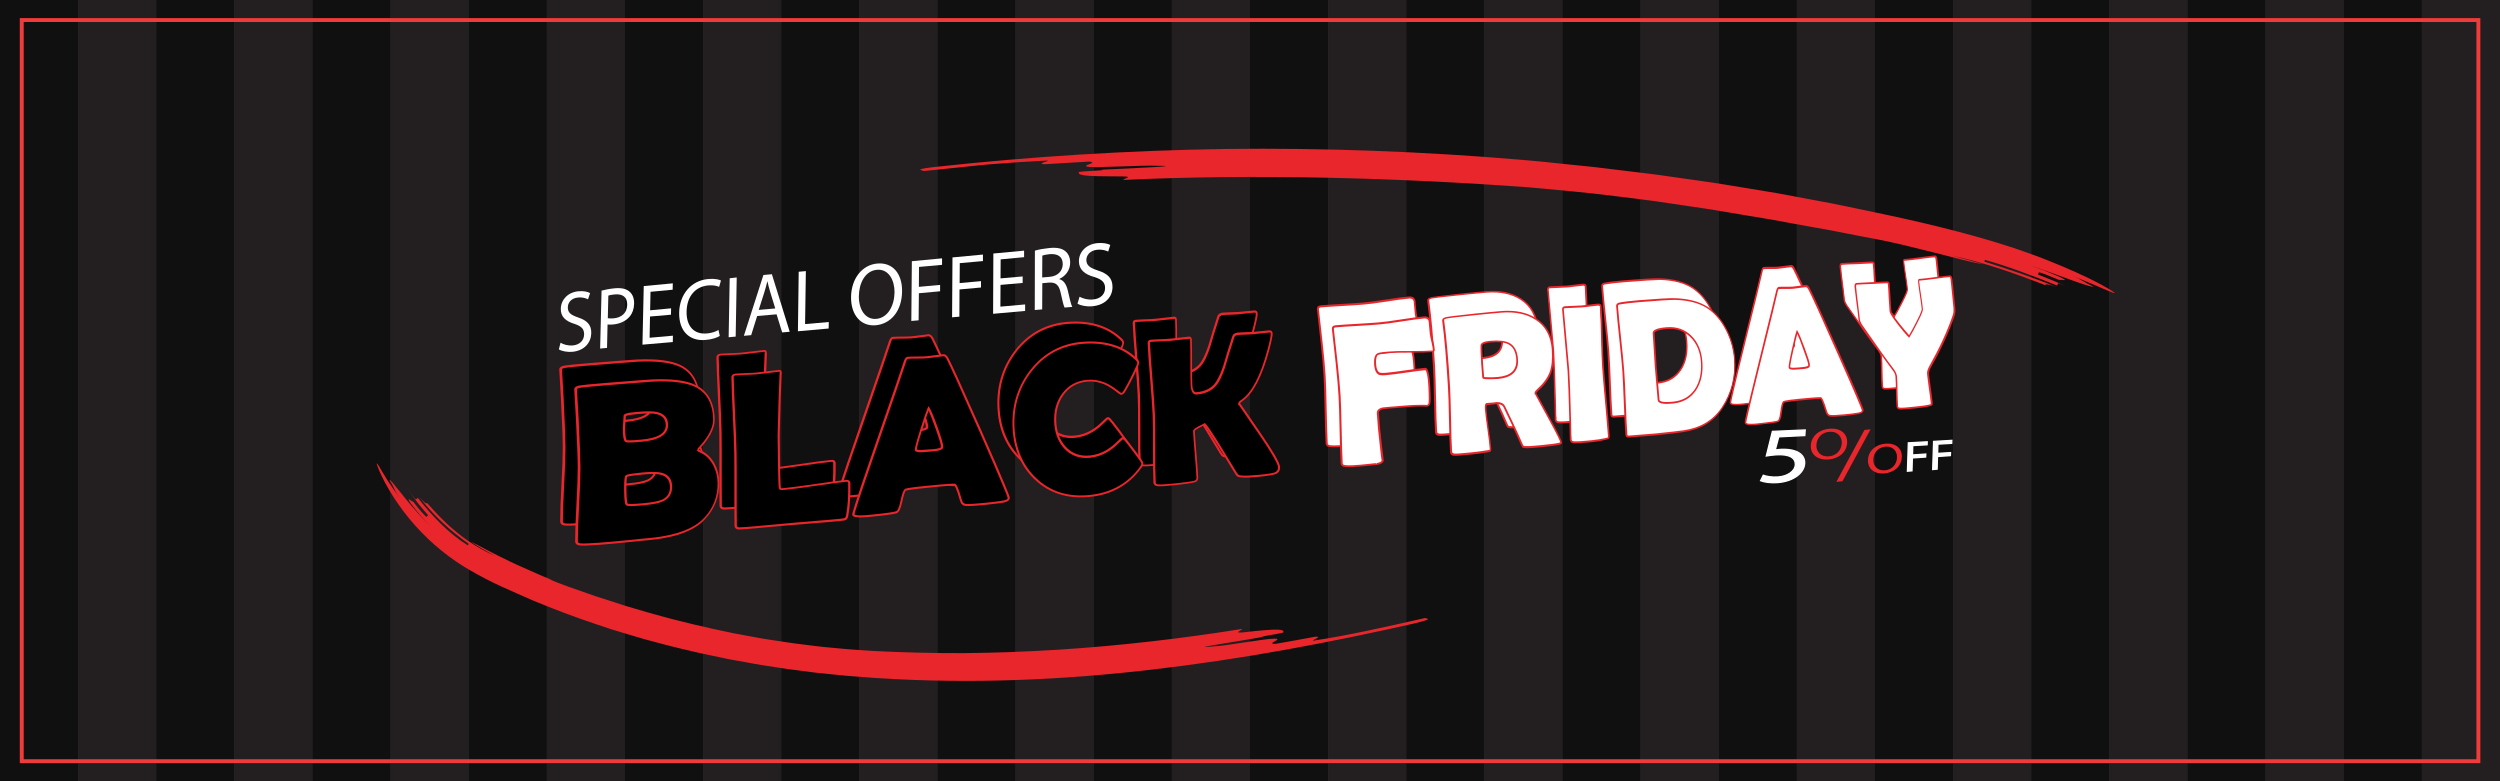 <?xml version="1.0" encoding="utf-8"?>
<!-- Generator: Adobe Illustrator 27.0.0, SVG Export Plug-In . SVG Version: 6.00 Build 0)  -->
<svg version="1.1" id="Layer_1" xmlns="http://www.w3.org/2000/svg" xmlns:xlink="http://www.w3.org/1999/xlink" x="0px" y="0px"
	 viewBox="0 0 1920 600" style="enable-background:new 0 0 1920 600;" xml:space="preserve">
<rect x="0" y="0" width="1920" height="600" fill="#333333" stroke="none"/>
<style type="text/css">
	.st0{fill:#101010;}
	.st1{fill:#231F20;}
	.st2{fill:none;stroke:#EF3B39;stroke-width:3;stroke-miterlimit:10;}
	.st3{fill:#E9262B;}
	.st4{fill:#FFFFFF;}
	.st5{fill:#FFFFFF;stroke:#FFFFFF;stroke-miterlimit:10;}
</style>
<g>
	<rect class="st0" width="60" height="600"/>
	<rect x="60" class="st1" width="60" height="600"/>
	<rect x="120" class="st0" width="60" height="600"/>
	<rect x="180" class="st1" width="60" height="600"/>
	<rect x="240" class="st0" width="60" height="600"/>
	<rect x="300" class="st1" width="60" height="600"/>
	<rect x="360" class="st0" width="60" height="600"/>
	<rect x="420" class="st1" width="60" height="600"/>
	<rect x="480" class="st0" width="60" height="600"/>
	<rect x="540" class="st1" width="60" height="600"/>
	<rect x="600" class="st0" width="60" height="600"/>
	<rect x="660" class="st1" width="60" height="600"/>
	<rect x="720" class="st0" width="60" height="600"/>
	<rect x="780" class="st1" width="60" height="600"/>
	<rect x="840" class="st0" width="60" height="600"/>
	<rect x="900" class="st1" width="60" height="600"/>
	<rect x="960" class="st0" width="60" height="600"/>
	<rect x="1020" class="st1" width="60" height="600"/>
	<rect x="1080" class="st0" width="60" height="600"/>
	<rect x="1140" class="st1" width="60" height="600"/>
	<rect x="1200" class="st0" width="60" height="600"/>
	<rect x="1260" class="st1" width="60" height="600"/>
	<rect x="1320" class="st0" width="60" height="600"/>
	<rect x="1380" class="st1" width="60" height="600"/>
	<rect x="1440" class="st0" width="60" height="600"/>
	<rect x="1500" class="st1" width="60" height="600"/>
	<rect x="1560" class="st0" width="60" height="600"/>
	<rect x="1620" class="st1" width="60" height="600"/>
	<rect x="1680" class="st0" width="60" height="600"/>
	<rect x="1740" class="st1" width="60" height="600"/>
	<rect x="1800" class="st0" width="60" height="600"/>
	<rect x="1860" class="st1" width="60" height="600"/>
</g>
<rect x="16.7" y="15.4" class="st2" width="1886.7" height="569.2"/>
<g>
	<g>
		<path d="M540.3,355.3c0.2,10.4-3.2,19.5-10,27c-7.8,8.8-21.8,14.2-42,16.3c-1.5,0.2-3.8,0.4-6.7,0.6c-3,0.3-5.2,0.5-6.6,0.7
			c-22.9,2.4-36.7,3.4-41.1,2.9c-1.8-0.2-2.7-1-2.7-2.4c0-6.2,0.3-15.7,1-28.4c0.7-12.6,1-22.1,1-28.3c0-6.7-0.5-19.2-1.4-37.5
			c-0.2-4.7-0.6-11.7-1.2-21l-0.1-1.2c-0.1-1.1,0.9-1.8,2.9-2.2c2-0.4,9.2-1.1,21.5-2.1c19.6-1.6,31-2.4,34.3-2.6
			c14.9-0.7,26,0.7,33.1,4.1c9.4,4.6,14.2,13.2,14.4,25.9c0,3.3-1,6.9-3.1,10.9c-1.5,2.8-3.5,5.6-6,8.5c-2.2,2.5-3.3,3.7-3.3,3.5
			c0,0.4,0.8,0.9,2.4,1.7c4.3,1.9,7.6,5.2,10.1,9.9C539.1,345.7,540.3,350.3,540.3,355.3z M500.7,311c-0.1-4.9-2.7-7.9-8-9
			c-2.9-0.6-7.8-0.6-14.5,0c-6.6,0.6-9.9,1.3-9.9,2.2c0,1.1-0.1,2.7-0.3,4.9c-0.2,2.2-0.3,3.9-0.3,4.9c0.1,5.7,0.6,8.9,1.7,9.5
			c0.7,0.5,4.6,0.4,11.7-0.3C494.2,322,500.8,317.9,500.7,311z M504,358.4c-0.1-5.1-2.4-8.4-7-9.8c-2.9-0.9-7.7-1-14.4-0.4
			c-7.9,0.7-12.2,1.4-12.9,2c-0.7,0.6-1,4.2-0.9,10.6c0.1,6.8,0.5,10.5,1.3,11.1c0.8,0.6,5.3,0.6,13.3-0.2c6.6-0.7,11.3-1.6,14-2.8
			C501.8,366.9,504,363.4,504,358.4z"/>
		<path class="st3" d="M488.3,399.4c-1.5,0.2-3.8,0.4-6.7,0.6l-6.6,0.7c-23.2,2.4-36.8,3.4-41.3,2.9c-3-0.3-3.5-2.1-3.5-3.2
			c0-6.2,0.3-15.8,1-28.4c0.7-12.6,1-22.1,1-28.3c0-6.6-0.5-19.3-1.4-37.5c-0.2-4.6-0.6-11.5-1.2-21l-0.1-1.2
			c-0.1-1.1,0.5-2.5,3.7-3.2c2.1-0.4,9.2-1.1,21.6-2.1c19.5-1.6,31-2.4,34.3-2.6c15-0.7,26.3,0.7,33.5,4.2
			c9.6,4.7,14.6,13.6,14.8,26.6c0.1,3.4-1,7.2-3.2,11.3c-1.6,2.8-3.6,5.8-6.1,8.7c-1.4,1.6-2.2,2.5-2.8,3.1c0.3,0.2,0.8,0.5,1.6,0.8
			c4.4,1.9,7.9,5.4,10.5,10.2c2.3,4.3,3.5,9.1,3.5,14.1c0.2,10.6-3.3,19.9-10.3,27.6C523,391.7,508.7,397.3,488.3,399.4z
			 M455.1,280.5c-12.2,1-19.4,1.7-21.4,2.1c-1.5,0.3-2.2,0.7-2.1,1.3l0.1,1.2c0.6,9.5,0.9,16.4,1.2,21.1c0.9,18.2,1.3,30.9,1.4,37.5
			c0,6.2-0.3,15.7-1,28.3c-0.7,12.6-1,22.1-1,28.3c0,0.7,0.2,1.5,2,1.7c4.3,0.4,18.1-0.6,40.9-2.9l6.6-0.7c2.9-0.2,5.1-0.4,6.7-0.6
			c19.8-2,33.7-7.4,41.3-15.9c6.7-7.4,10-16.3,9.8-26.5c-0.1-4.8-1.2-9.4-3.4-13.5c-2.4-4.5-5.7-7.7-9.7-9.5
			c-1.5-0.6-2.3-1.2-2.6-1.7l-0.2-0.1l0-0.6c0,0,0,0,0,0l0.9-0.1l-0.4-0.7c0.1-0.1,0.6-0.5,3.1-3.4c2.4-2.8,4.4-5.6,5.9-8.4
			c2-3.8,3-7.3,3-10.4c-0.2-12.3-4.9-20.8-13.9-25.2c-6.9-3.3-17.9-4.7-32.6-4C486.1,278.1,474.6,278.9,455.1,280.5z M483.4,372.7
			c-11,1.1-13.2,0.7-14,0.1c-0.8-0.6-1.5-2.5-1.6-11.7c-0.1-9.3,0.6-10.7,1.2-11.3c0.6-0.6,2.2-1.2,13.5-2.3
			c6.8-0.6,11.6-0.5,14.7,0.4c4.9,1.5,7.5,5,7.5,10.5c0.1,5.3-2.3,9.2-7.1,11.4C494.9,371.1,490.2,372,483.4,372.7z M482.6,349.1
			c-10.4,1-12.1,1.6-12.4,1.8c-0.1,0.2-0.7,1.6-0.6,10c0.1,8.9,0.8,10.4,1,10.6c0.3,0.2,2,0.6,12.7-0.4c6.5-0.6,11.1-1.6,13.7-2.7
			c4.1-1.9,6.1-5.1,6-9.8c-0.1-4.8-2.2-7.8-6.4-9.1C493.8,348.6,489.1,348.5,482.6,349.1z M481.1,324c-11,1-11.8,0.4-12.3,0.1
			c-0.9-0.5-1.9-2.1-2-10.1c0-1.1,0.1-2.8,0.3-5c0.2-2.2,0.3-3.8,0.3-4.9c0-1.4,1.8-2.4,10.8-3.1c6.9-0.6,11.7-0.6,14.8,0.1
			c5.6,1.2,8.5,4.5,8.6,9.8C501.6,318.4,494.8,322.8,481.1,324z M469.2,304.2c0,1.1-0.1,2.7-0.3,4.8c-0.2,2.2-0.3,3.8-0.3,4.9
			c0.1,7.7,1.1,8.7,1.3,8.8c0.3,0.1,1.9,0.5,11.2-0.4c12.7-1.1,18.8-4.8,18.7-11.3c-0.1-4.5-2.5-7.2-7.3-8.3
			c-2.8-0.6-7.6-0.6-14.2,0C471.3,303.3,469.6,304,469.2,304.2z"/>
	</g>
	<g>
		<path d="M633.9,383.9c-5,0.5-11.6,1.1-19.6,1.7c-10.6,0.9-17.2,1.4-19.8,1.6l-26.7,2.4c-2.7,0.3-6.5,0.6-11.6,0.9
			c-1.7-0.1-2.6-0.9-2.7-2.4c-0.1-6.2-0.1-15.5-0.1-27.8c0-12.3,0-21.5-0.1-27.7c-0.1-6.5-0.5-16.3-1.1-29.3
			c-0.6-12.9-1-22.6-1.1-29.1c0-1.2,0.9-1.9,2.6-2.1c1.8-0.1,4.4-0.3,8-0.4c3.5-0.1,6.1-0.2,7.9-0.4c1.9-0.2,4.8-0.5,8.7-1
			c3.8-0.5,6.7-0.8,8.6-1c0.9-0.1,1.3,0.4,1.3,1.5l-0.1,1.1c-0.5,10.5-1,26.3-1.5,47.4l0.3,22.2c0.1,7.2,0.3,12.4,0.4,15.7
			c0.1,0.7,0.1,1.3,0.2,2c0.1,0.7,0.5,1,1.4,1.1c0.1,0,0.8-0.1,2.3-0.2c5.3-0.5,13.2-1.6,23.7-3.1c10.5-1.6,18.3-2.6,23.5-3.1
			c1.6-0.2,2.4,0.4,2.4,1.7c0.2,9.5-0.3,17.8-1.6,24.9c-0.3,1.5-0.8,2.4-1.8,2.8C637.2,383.6,636,383.7,633.9,383.9z"/>
		<path class="st3" d="M633.9,384.8c-5,0.5-11.6,1.1-19.7,1.7l-19.8,1.6l-26.7,2.4c-2.7,0.3-6.6,0.6-11.6,0.9
			c-2.3-0.1-3.5-1.2-3.5-3.1c-0.1-6.2-0.1-15.6-0.1-27.8c0-12.5,0-21.6-0.1-27.7c-0.1-6.5-0.5-16.3-1.1-29.2
			c-0.6-12.9-1-22.7-1.1-29.1c0-0.8,0.3-2.7,3.5-2.9c1.8-0.1,4.5-0.3,8-0.4c3.5-0.1,6.1-0.2,7.8-0.4c2-0.2,4.9-0.5,8.6-1
			c3.8-0.5,6.7-0.8,8.7-1c0.8-0.1,1.3,0.2,1.5,0.4c0.4,0.4,0.6,1,0.6,1.8L589,272c-0.5,10.4-1,26.3-1.5,47.3l0.3,22.1
			c0.1,7.3,0.3,12.4,0.4,15.7l0.2,2c0,0.2,0,0.4,0.6,0.5l2.2-0.2c5.3-0.5,13.3-1.6,23.7-3.1c10.4-1.6,18.3-2.6,23.6-3.1
			c2-0.2,3.2,0.7,3.3,2.4c0.2,9.5-0.3,18-1.6,25.1c-0.3,1.8-1.1,3-2.3,3.5C637.5,384.3,637,384.5,633.9,384.8z M567.8,388.9L600,386
			l14.2-1.2c8-0.6,14.6-1.2,19.6-1.7c2.6-0.3,3.2-0.4,3.3-0.5c0.6-0.3,1-1,1.2-2.1c1.3-7,1.8-15.3,1.6-24.8c0-0.6-0.1-1.1-1.5-1
			c-5.2,0.5-13.1,1.6-23.5,3.1c-10.5,1.6-18.5,2.6-23.8,3.1l-2.5,0.2c-1.6-0.2-2-1.2-2-1.8l-0.2-2c-0.1-3.3-0.3-8.5-0.4-15.8
			l-0.3-22.2c0.5-21.1,1-37,1.5-47.4l0.1-1.1c0-0.4-0.1-0.6-0.1-0.6c0,0-0.1,0-0.3,0c-1.9,0.2-4.8,0.5-8.6,1c-3.8,0.5-6.7,0.8-8.7,1
			c-1.7,0.1-4.4,0.3-7.9,0.4c-3.5,0.1-6.2,0.2-7.9,0.4c-1.8,0.1-1.8,0.8-1.8,1.2c0.1,6.5,0.5,16.2,1.1,29.1
			c0.6,12.9,1,22.8,1.1,29.3c0.1,6.1,0.1,15.2,0.1,27.7c0,12.2,0,21.6,0.1,27.8c0,0.8,0.2,1.5,1.9,1.6
			C561.2,389.5,565.1,389.2,567.8,388.9z"/>
	</g>
	<g>
		<path d="M763.2,367.1c0,1-0.6,1.7-2,2.3c-1.6,0.6-6.8,1.4-15.5,2.3c-8,0.8-13.1,1.1-15.4,0.9c-1.9-0.2-3.2-1.3-3.7-3.3
			c-2.1-7.7-3.8-11.8-4.8-12.2c-0.9-0.3-8.5,0.3-22.7,1.7c-9.7,1-14.8,1.7-15.4,2.3c-0.9,1-2,4.1-3,9.2c-1,4.7-2.2,7.3-3.8,7.9
			c-1.9,0.6-8.5,1.5-19.6,2.7c-8.8,0.9-13.3,0.6-13.3-1.1c0-1.5,6.1-19.9,18.3-55.1c13.1-37.7,20.1-58.2,21.2-61.9
			c0.6-2.1,1.4-3.2,2.3-3.3c1.5-0.1,3.9-0.2,7.1-0.2c3.2,0,5.6,0,7.1-0.2c1.5-0.1,3.7-0.4,6.7-0.8c2.9-0.4,5.1-0.7,6.6-0.8
			c1.1-0.1,2.1,0.7,3,2.4c2.9,5.5,11.5,24.2,25.7,56.4C756,348.7,763.2,365.6,763.2,367.1z M701.6,298.3c-1.1,2.5-3,7.9-5.6,16.2
			c-2.8,8.8-4.2,14-4.2,15.5c0,1,1.7,1.4,5.1,1.2c1.8-0.1,4.6-0.3,8.6-0.7c3.7-0.4,5.8-1,6.1-1.9c0.1-0.3,0.1-0.7,0.1-1.2
			c-0.1-1.8-1.5-6.7-4.3-14.6C704.8,305.2,702.8,300.4,701.6,298.3z"/>
		<path class="st3" d="M745.8,372.4c-8.1,0.8-13.2,1.1-15.6,0.9c-2.3-0.2-3.7-1.5-4.4-3.9c-2.9-10.3-4.1-11.6-4.4-11.7
			c-0.5-0.1-4.1-0.1-22.3,1.8c-12.4,1.2-14.6,1.9-15,2.1c-0.4,0.4-1.3,2.2-2.7,8.7c-1.1,5.2-2.4,7.9-4.3,8.6
			c-2,0.7-8.5,1.6-19.9,2.7c-12.4,1.3-14.2-0.1-14.2-1.8c0-0.6-0.1-2.3,18.3-55.4c13-37.5,20.1-58.2,21.2-61.8
			c0.3-0.9,1.1-3.7,3.1-3.9c1.6-0.1,3.9-0.2,7.1-0.2c3.1,0,5.5,0,7.1-0.2c1.5-0.1,3.7-0.4,6.6-0.8c2.9-0.4,5.2-0.7,6.6-0.8
			c1.4-0.1,2.6,0.8,3.8,2.8c2.9,5.5,11.5,24.5,25.7,56.5c19,43.2,21.5,49.9,21.5,51c0,0.9-0.4,2.3-2.6,3.1
			C759.7,370.8,754.6,371.5,745.8,372.4z M699,357.9c21.5-2.1,22.6-1.8,23-1.7c1,0.4,2.4,2.2,5.3,12.7c0.5,1.8,1.5,2.6,3.1,2.8
			c2.2,0.2,7.4-0.1,15.3-0.9c10.7-1.1,14.2-1.8,15.3-2.2c1.4-0.6,1.4-1.2,1.4-1.4c-0.1-1.1-3.9-10.8-21.4-50.5
			c-14.1-32-22.7-50.9-25.6-56.4c-0.5-1-1.4-2.1-2.3-2c-1.4,0.1-3.6,0.4-6.5,0.8c-2.9,0.4-5.2,0.7-6.7,0.8c-1.6,0.1-4,0.2-7.2,0.2
			c-3.2,0-5.5,0-7,0.2c-0.1,0-0.8,0.1-1.5,2.7c-1.1,3.7-8.2,24.4-21.2,61.9c-15,43.2-18.2,53.7-18.2,54.8c0,0,0.2,1.6,12.5,0.3
			c11-1.1,17.6-2,19.5-2.7c0.5-0.2,1.9-1.3,3.1-7.2c1.5-7.2,2.6-8.9,3.3-9.6C683.5,360,684.2,359.4,699,357.9z M705.7,331.3
			c-4,0.4-6.9,0.6-8.7,0.7c-2.7,0.2-5.9,0.1-5.9-1.9c0-1,0.4-3.7,4.2-15.7c2.6-8.3,4.5-13.7,5.6-16.3l0.7-1.5l0.8,1.3
			c1.3,2.1,3.3,6.9,6.1,14.7c2.9,8,4.3,12.9,4.4,14.8c0,0.6,0,1.1-0.2,1.5C712,330.1,709.9,330.9,705.7,331.3z M701.7,300.2
			c-1.1,2.9-2.8,7.7-4.9,14.4c-3.5,10.8-4.2,14.3-4.1,15.2c0,0,0.4,0.7,4.3,0.4c1.8-0.1,4.6-0.3,8.6-0.6c5-0.5,5.4-1.3,5.4-1.3
			c0-0.1,0.1-0.3,0.1-0.8c0-1.2-0.8-4.6-4.3-14.3C704.6,307.1,702.9,302.7,701.7,300.2z"/>
	</g>
	<g>
		<path d="M865.8,340.4c0,0.9-0.5,2-1.5,3.5c-9.3,12.7-22.2,19.9-38.6,21.6c-16.9,1.8-30.9-2.6-41.9-13
			c-10.8-10.1-16.4-23.7-17-40.7c-0.5-16.4,4.1-30.7,13.8-42.9c10.1-12.7,23.1-19.7,39.2-21c17.3-1.4,31,2.8,41.1,12.4
			c1.1,1.1,1.7,2,1.7,2.9c0,1-1.6,4.9-5.1,11.6c-3.4,6.8-5.6,10.6-6.5,11.5c-0.4,0.5-0.9,0.7-1.6,0.8c-0.3,0-1.6-0.9-4.1-2.8
			c-3-2.3-5.9-4-8.7-5.2c-4.3-1.8-8.7-2.4-13.3-2c-7.9,0.7-14.1,4.2-18.7,10.4c-4.2,5.8-6.1,12.8-5.9,20.8
			c0.3,8.2,2.7,14.8,7.3,19.9c5,5.6,11.5,7.9,19.4,7.2c4.7-0.5,9.1-1.9,13.2-4.3c2.7-1.6,5.4-3.7,8.1-6.4c2.3-2.2,3.5-3.4,3.8-3.4
			c0.5-0.1,1.1,0.2,1.6,0.7c0.9,0.9,3.3,4,7.3,9.3C863.7,336.8,865.8,339.9,865.8,340.4z"/>
		<path class="st3" d="M825.7,366.3c-17.1,1.8-31.4-2.7-42.5-13.2c-10.9-10.2-16.7-24.1-17.2-41.2c-0.5-16.5,4.2-31.1,14-43.4
			c10.2-12.8,23.6-20,39.7-21.3c17.4-1.4,31.4,2.9,41.7,12.6c1.3,1.2,1.9,2.3,1.9,3.4c0,0.8-0.5,2.9-5.1,12
			c-4.7,9.2-6,11.1-6.7,11.7c-0.5,0.6-1.2,0.9-2.1,1c-0.4,0-0.7,0.1-4.6-3c-2.9-2.2-5.8-4-8.5-5.1c-4.2-1.7-8.5-2.4-12.9-2
			c-7.6,0.7-13.7,4-18,10.1c-4.1,5.7-6,12.5-5.7,20.3c0.3,7.9,2.7,14.5,7.1,19.4c4.8,5.3,11.1,7.7,18.7,6.9
			c4.5-0.4,8.9-1.9,12.8-4.2c2.6-1.6,5.3-3.7,8-6.3c3.6-3.6,3.9-3.6,4.3-3.6c0.8-0.1,1.5,0.2,2.2,0.9c0.9,0.9,3.4,4,7.4,9.4
			c6.3,8.5,6.3,9.1,6.4,9.6c0,1-0.5,2.4-1.7,4C855.5,357.2,842.3,364.6,825.7,366.3z M819.8,248.8c-15.7,1.3-28.7,8.2-38.6,20.6
			c-9.5,12-14.1,26.3-13.6,42.4c0.6,16.7,6.2,30.2,16.8,40.2c10.8,10.3,24.7,14.6,41.3,12.8c16.1-1.7,28.9-8.8,38-21.2
			c1.1-1.6,1.4-2.5,1.4-3c-0.1-0.4-0.9-1.9-6.1-8.8c-4-5.3-6.4-8.4-7.3-9.2c-0.2-0.2-0.6-0.5-0.9-0.5c-0.2,0.2-1,0.8-3.4,3.2
			c-2.8,2.7-5.6,4.9-8.3,6.5c-4.2,2.5-8.7,4-13.5,4.5c-8.1,0.8-14.9-1.7-20-7.4c-4.7-5.2-7.2-12.1-7.5-20.4
			c-0.3-8.2,1.7-15.4,6-21.3c4.7-6.5,11.2-10.1,19.3-10.8c4.7-0.4,9.2,0.3,13.6,2.1c2.9,1.2,5.9,3,8.9,5.3c2.6,2,3.5,2.5,3.7,2.7
			c0.4-0.1,0.7-0.2,0.9-0.5c0.6-0.6,2.2-3,6.4-11.3c4.5-9,5-10.8,5-11.2c0-0.7-0.5-1.5-1.5-2.4C850.4,251.5,836.8,247.4,819.8,248.8
			z"/>
	</g>
	<g>
		<path d="M970.8,343.3c0.1,2.2-0.8,3.8-2.6,4.7c-1.5,0.7-5.5,1.4-12.1,2c-6.3,0.7-10.9,0.9-13.9,0.6c-1.4-0.1-2.3-0.3-2.8-0.5
			c-0.5-0.2-1-0.9-1.8-2.1c-4.1-6.7-8.2-13.3-12.2-20c-6.7-10.7-10.6-16.6-11.9-17.7c-5.5,2.6-8.3,4.3-8.2,5.2
			c0.2,3.9,0.6,9.9,1.3,17.8c0.7,8,1.1,14,1.3,18c0.1,1.6-0.6,2.6-2,3c-2.7,0.7-7.6,1.4-14.8,2.2c-6.8,0.7-11.4,1-13.6,0.8
			c-1.5-0.2-2.3-0.9-2.4-2.2c-0.2-5.7-0.3-14.4-0.3-26.1c0.1-11.6,0-20.3-0.3-26c-0.3-6.1-0.9-15.3-1.9-27.5
			c-1-12.2-1.7-21.3-1.9-27.3c0-1.1,0.5-1.8,1.6-1.9c1.6-0.1,4.1-0.2,7.4-0.4c3.3-0.1,5.7-0.2,7.3-0.4c1.7-0.1,4.1-0.4,7.4-0.8
			c3.3-0.4,5.7-0.7,7.3-0.8c0.9-0.1,1.3,0.4,1.4,1.3c0.2,3.8,0.2,9.7,0.2,17.5c0,7.8,0,13.7,0.2,17.6c0.2,4.5,1.5,6.6,4,6.4
			c6.2-0.6,10.9-2.7,14.1-6.4c2.4-2.7,4.8-7.5,7-14.3c1.4-5.2,3.8-12.8,7-22.9c0.5-1.3,1.6-2.1,3.4-2.2c1.3-0.1,3.3-0.2,6-0.3
			c2.7-0.1,4.7-0.1,6-0.3c1.4-0.1,3.4-0.3,6.1-0.6c2.7-0.3,4.7-0.5,6-0.6c1.2-0.1,1.8,0.4,1.9,1.6c0.1,1.7-0.8,5.9-2.6,12.7
			c-5.3,20-12,32.9-20,38.5c-1.6,1.1-2.5,2-2.4,2.7c0-0.1,5.1,7.3,15.3,22.1C965.5,331.5,970.6,340.4,970.8,343.3z"/>
		<path class="st3" d="M956.1,350.8c-6.3,0.7-11,0.9-14,0.6c-1.5-0.1-2.5-0.3-3.1-0.6c-0.6-0.3-1.2-1-2-2.3
			c-4.1-6.7-8.2-13.3-12.2-20c-7.4-11.8-10.3-16-11.4-17.2c-6.5,3.1-7.2,4.1-7.3,4.3c0.2,3.8,0.6,9.8,1.3,17.7
			c0.7,7.9,1.1,14,1.3,18c0.1,2-0.8,3.4-2.6,3.8c-2.7,0.7-7.7,1.4-14.9,2.2c-6.9,0.7-11.5,1-13.8,0.8c-2.6-0.3-3-2-3.1-2.9
			c-0.2-5.7-0.3-14.5-0.3-26.1c0.1-11.5,0-20.3-0.3-26c-0.3-6.1-0.9-15.3-1.9-27.4c-1-12.1-1.7-21.3-1.9-27.4
			c-0.1-1.6,0.8-2.6,2.3-2.7c1.6-0.1,4.1-0.3,7.4-0.4c3.2-0.1,5.7-0.2,7.3-0.4c1.7-0.1,4.1-0.4,7.4-0.8c3.3-0.4,5.7-0.7,7.3-0.8
			c1.3-0.1,2.1,0.6,2.2,2c0.2,3.8,0.2,9.7,0.2,17.5c0,7.8,0,13.7,0.2,17.5c0.3,6,2.5,5.8,3.2,5.7c5.9-0.5,10.5-2.6,13.6-6.1
			c2.3-2.6,4.6-7.4,6.9-14c1.4-5.1,3.8-12.8,7-22.9c0.4-1.2,1.5-2.5,4-2.8c1.3-0.1,3.3-0.2,6.1-0.3c2.6-0.1,4.6-0.1,6-0.2
			c1.4-0.1,3.4-0.3,6.1-0.6c2.8-0.3,4.8-0.5,6.1-0.6c1.6-0.1,2.6,0.7,2.7,2.3c0.1,1.8-0.8,6-2.6,12.9c-5.4,20.1-12.2,33.2-20.3,39
			c-1.6,1.1-2,1.7-2.1,1.9c0.6,0.7,1.6,2.2,3.7,5.2c2.5,3.7,6.4,9.2,11.4,16.6c10.3,15,15.4,23.8,15.6,27c0.1,2.6-0.9,4.4-3.1,5.4
			C966.8,349.4,962.8,350.1,956.1,350.8z M913.7,309.5l0.4,0.3c1.3,1.1,5.3,6.9,12,17.8c4.1,6.7,8.1,13.3,12.2,20
			c0.9,1.4,1.3,1.7,1.5,1.8c0.2,0.1,0.8,0.3,2.5,0.5c2.9,0.2,7.5,0,13.8-0.6c8-0.8,10.9-1.5,11.8-2c1.5-0.7,2.2-2,2.1-3.9
			c-0.1-1.9-2.8-8-15.3-26.2c-10.3-15-14-20.2-14.9-21.6l-0.4,0.2l0-1c0-1,0.8-2,2.8-3.3c7.8-5.5,14.4-18.3,19.7-38.1
			c1.8-6.6,2.6-10.8,2.5-12.4c0-0.7-0.2-1-1.1-0.9c-1.3,0.1-3.2,0.3-6,0.6c-2.7,0.3-4.7,0.5-6.1,0.7c-1.3,0.1-3.4,0.2-6,0.3
			c-2.7,0.1-4.7,0.1-6,0.3c-1.9,0.2-2.4,1-2.7,1.7c-3.3,10-5.6,17.7-7,22.8c-2.3,6.9-4.7,11.8-7.2,14.6c-3.4,3.8-8.3,6.1-14.6,6.6
			c-2.9,0.3-4.5-2.1-4.8-7.1c-0.2-3.9-0.2-9.8-0.2-17.6c0-7.8,0-13.7-0.2-17.5c0-0.6-0.2-0.6-0.6-0.6c-1.6,0.1-4,0.4-7.3,0.8
			c-3.3,0.4-5.8,0.7-7.4,0.8c-1.6,0.1-4.1,0.3-7.4,0.4c-3.3,0.1-5.7,0.2-7.3,0.4c-0.6,0-0.9,0.2-0.8,1c0.3,6,0.9,15.2,1.9,27.3
			c1,12.1,1.7,21.4,1.9,27.5c0.2,5.8,0.3,14.5,0.3,26.1c-0.1,11.6,0,20.3,0.3,26c0,0.7,0.3,1.4,1.8,1.5c2.2,0.2,6.7-0.1,13.5-0.8
			c7.1-0.7,12-1.4,14.6-2.1c0.7-0.2,1.4-0.6,1.4-2.2c-0.2-4-0.6-10-1.3-17.9c-0.7-7.9-1.1-13.9-1.3-17.9c0-1,0.6-2.2,8.7-6
			L913.7,309.5z"/>
	</g>
	<g>
		<path class="st4" d="M1089.6,253.4c0,0.6-0.4,0.9-1.4,1c-3.6,0.3-9.1,0.5-16.5,0.4c-7.4,0-13,0.1-16.7,0.4
			c-4.7,0.4-7.4,0.8-8.2,1.2c-1.8,1-2.5,3.5-2.3,7.5c0.3,4.8,1.6,7.5,4,7.9c1,0.2,2.5,0.2,4.5,0c3.4-0.3,8.4-0.9,15.1-1.9
			c6.6-1,11.6-1.6,15-1.9c1.6-0.1,2.6,4.2,3.2,13.1c0.5,7.7,0.5,12.2,0,13.6c-0.3,0.9-0.9,1.5-1.9,1.6c0.6-0.1-0.9-0.1-4.6-0.1
			c-5.2,0-13.1,0.5-23.7,1.5c-3.4,0.3-5.4,0.5-5.8,0.6c-2.5,0.6-3.7,1.9-3.6,3.6c0.4,7.2,1.2,15.6,2.3,25c1,8.5,1.4,12.3,1.4,11.4
			c0.1,1.3-1.4,2.3-4.5,2.8c0.8-0.1-1.4,0.1-6.6,0.6c-9.3,1-15.3,1.2-18,0.9c-1.5-0.2-2.2-0.9-2.3-2.2c-0.3-5.7-0.6-14.3-0.8-25.8
			c-0.2-11.5-0.5-20-0.8-25.7c-0.4-6.8-1.1-15.2-2.3-25.4c-1.7-15.7-2.7-24.1-2.8-25.2l-0.1-0.9c-0.1-1.3,0.6-2,2.1-2.1
			c3.7-0.3,9.2-0.7,16.5-1.1c7.3-0.4,12.8-0.8,16.5-1.1c3.9-0.3,9.7-1.1,17.5-2.3c7.7-1.2,13.5-2,17.4-2.3c2.4-0.2,3.8,0.7,4.2,2.7
			c0.1,2.1,0.4,5.4,0.9,9.7c0.2,1.1,0.6,3.2,1.3,6.3C1089.1,249.8,1089.5,251.9,1089.6,253.4z"/>
		<path class="st3" d="M1045.8,341.8L1045.8,341.8c-0.3,0-1.6,0.1-6.6,0.6c-9.4,1-15.4,1.3-18.2,0.9c-2.3-0.3-2.8-1.7-2.9-2.9
			c-0.3-5.7-0.6-14.4-0.8-25.9c-0.2-11.4-0.5-20.1-0.8-25.7c-0.4-6.7-1.1-15.2-2.2-25.3c-1.8-16.6-2.7-24.1-2.8-25.2l-0.1-0.9
			c-0.1-0.8,0.1-1.4,0.5-1.9c0.5-0.6,1.2-0.9,2.3-1c3.6-0.3,9.2-0.7,16.6-1.1c7.3-0.4,12.8-0.8,16.5-1.1c3.9-0.3,9.7-1.1,17.4-2.3
			c7.7-1.2,13.6-2,17.4-2.3c3.5-0.3,4.6,1.7,5,3.3c0.1,2.2,0.4,5.5,0.9,9.7c0.2,1,0.6,3.1,1.3,6.2c0.7,2.8,1,4.9,1.1,6.5
			c0,0.5-0.1,1.6-2.1,1.7c-3.6,0.3-9.2,0.5-16.6,0.4c-7.4,0-13,0.1-16.6,0.4c-6,0.5-7.5,0.9-7.9,1.1c-1.5,0.9-2.1,3.1-1.9,6.8
			c0.2,4.4,1.4,6.9,3.4,7.2c0.9,0.2,2.4,0.1,4.3,0c3.3-0.3,8.4-0.9,15-1.9c6.6-1,11.7-1.6,15-1.9c1.5-0.1,3.2,1.4,3.9,13.8
			c0.6,10.5,0.3,12.9,0,13.9c-0.3,0.9-0.9,1.6-1.7,1.9l0,0.1l-0.7,0.1c0,0-0.1,0-0.1,0l0-0.2l0,0.2c-0.1,0-0.9,0-4.6-0.1
			c-5.2,0-13.1,0.5-23.6,1.5c-4.4,0.4-5.5,0.6-5.7,0.6c-2.8,0.7-3,2-3,2.8c0.4,7.2,1.2,15.6,2.3,24.9c1.1,9.4,1.3,11.2,1.4,11.4
			l-0.1,0l0.1,0l0,0.7l-0.1,0C1050.3,341.1,1047,341.6,1045.8,341.8C1045.8,341.8,1045.8,341.8,1045.8,341.8z M1045.6,340.4
			c-0.2,0.1-0.4,0.4-0.4,0.8l0.5-0.1L1045.6,340.4C1045.6,340.4,1045.6,340.4,1045.6,340.4L1045.6,340.4
			C1045.6,340.3,1045.6,340.3,1045.6,340.4L1045.6,340.4c2.6-0.5,4-1.2,3.9-2l0.1,0c-0.3-1.2-0.6-4.2-1.4-11.3
			c-1.1-9.4-1.9-17.8-2.3-25c-0.1-1.5,0.6-3.5,4.1-4.4c0.2,0,0.7-0.2,5.9-0.6c10.6-1,18.5-1.5,23.8-1.5c2.6,0,3.9,0,4.6,0.1
			c0.6-0.1,1-0.4,1.2-1c0.3-0.9,0.5-3.8,0-13.3c-0.7-12.4-2.4-12.4-2.4-12.4c-3.3,0.3-8.3,0.9-14.9,1.9c-6.6,1-11.7,1.6-15.1,1.9
			c-2.1,0.2-3.6,0.2-4.7,0c-2.7-0.5-4.3-3.4-4.6-8.6c-0.2-4.4,0.6-7.1,2.7-8.2c0.6-0.3,2-0.8,8.5-1.3c3.7-0.3,9.3-0.5,16.8-0.4
			c7.3,0,12.9-0.1,16.5-0.4c0.5,0,0.7-0.1,0.7-0.2c-0.1-1.4-0.5-3.5-1.1-6.2c-0.7-3.1-1.2-5.3-1.3-6.4c-0.4-4.3-0.7-7.6-0.9-9.7
			c-0.2-0.9-0.8-2.3-3.5-2.1c-3.8,0.3-9.6,1.1-17.3,2.3c-7.7,1.2-13.6,2-17.5,2.3c-3.7,0.3-9.2,0.7-16.5,1.1
			c-7.4,0.4-12.9,0.8-16.5,1.1c-0.6,0.1-1.1,0.2-1.3,0.5c-0.1,0.1-0.2,0.3-0.2,0.8l0.1,0.9c0.1,1.1,0.9,8.7,2.8,25.2
			c1.1,10.1,1.9,18.7,2.3,25.4c0.3,5.6,0.6,14.3,0.8,25.7c0.2,11.4,0.5,20.1,0.8,25.8c0,0.6,0.3,1.3,1.7,1.5
			c2.7,0.4,8.7,0.1,17.8-0.9C1042.8,340.6,1044.6,340.4,1045.6,340.4z"/>
	</g>
	<g>
		<path class="st4" d="M1187.4,324.6c0,0.3-0.4,0.6-1.3,0.9c-1.7,0.5-6.2,1.1-13.3,1.8c-6.1,0.6-10.3,0.9-12.5,0.8
			c-1,0-1.6-0.1-1.8-0.2c-0.3-0.1-0.7-0.6-1.1-1.4c-0.8-1.9-2.1-4.7-3.7-8.4c-2.2-4.8-5.5-11.9-10-21.3c-1-1.9-3-2.8-6.1-2.7
			c1.4,0-1,0.2-7.3,0.8c-0.7,0.1-1,1.4-0.8,3.9c0.2,3.4,0.8,8.5,1.8,15.2c1,6.7,1.6,11.8,1.8,15.2c0.1,0.9-0.1,1.4-0.5,1.6
			c-0.7,0.1-1.3,0.2-2,0.4c-2.8,0.5-7.2,1-13.1,1.7c-6.9,0.7-11,1-12.4,0.8c-1.4-0.2-2.2-0.9-2.2-2.1c-0.3-5.6-0.6-14-0.8-25.3
			c-0.2-11.2-0.4-19.6-0.8-25.2c-1.3-21.2-2.7-37.7-4.3-49.4l-0.1-1c-0.1-0.8,0.6-1.5,2.2-1.9c1.5-0.4,8.8-1.3,21.7-2.7
			c8.7-0.9,15.7-1.6,20.8-2c10.7-0.9,19.5,1,26.5,5.5c7.9,5.1,12.2,13,13,23.7c0.5,7.2-0.1,13-1.8,17.5c-1.7,4.5-5,9-10,13.5
			c-1,0.9-1.5,1.7-1.5,2.4c0,0,3.2,5.9,9.8,17.9C1184.1,316.7,1187.3,323.3,1187.4,324.6z M1153.7,260.6c-0.4-6-2.5-10.1-6.4-12.1
			c-3-1.5-7.6-2-13.9-1.5c-4.5,0.4-6.8,1.3-7,2.8c-0.2,1.7,0,6.6,0.5,14.7c0.1,1.1,0.2,2.8,0.4,5.1c0.2,2.2,0.3,3.9,0.4,5
			c0,0.2,0.8,0.4,2.3,0.5c2.9,0.2,6,0.1,9.1-0.2C1149.4,274.1,1154.2,269.3,1153.7,260.6z"/>
		<path class="st3" d="M1172.8,328.1c-6.1,0.6-10.4,0.9-12.6,0.8c-1.6-0.1-1.9-0.2-2.1-0.3c-0.4-0.1-0.8-0.7-1.3-1.7
			c-0.9-1.9-2.1-4.7-3.7-8.4c-2.1-4.8-5.5-11.9-10-21.2c-0.8-1.6-2.5-2.3-5.2-2.3c-0.9,0.2-3,0.4-7.6,0.9c0,0-0.3,0.5-0.2,3.1
			c0.2,3.4,0.8,8.5,1.8,15.1c1,6.7,1.6,11.9,1.9,15.3c0.1,1.5-0.5,2.1-1,2.3l-0.2,0.1l-2,0.4c-2.8,0.5-7.3,1.1-13.2,1.7
			c-7,0.7-11.1,1-12.5,0.8c-2.3-0.3-2.8-1.9-2.8-2.8c-0.3-5.5-0.6-14.1-0.8-25.3c-0.2-11.2-0.4-19.6-0.8-25.2
			c-1.3-21.1-2.7-37.7-4.3-49.4l-0.1-1c-0.1-0.9,0.3-2.1,2.7-2.7c1.6-0.4,8.7-1.3,21.8-2.7c8.9-0.9,15.7-1.6,20.8-2
			c10.8-0.9,19.8,1,26.9,5.6c8.1,5.2,12.6,13.3,13.3,24.3c0.5,7.3-0.1,13.3-1.8,17.8c-1.7,4.6-5.1,9.2-10.2,13.8
			c-0.8,0.7-1.2,1.3-1.2,1.7c0.4,0.6,1.1,1.9,2.4,4.2c1.6,3,4.1,7.4,7.3,13.4c8.7,16,9.9,19.2,10,20.2c0.1,1.1-1.3,1.5-1.9,1.7
			C1184.4,326.7,1180.1,327.3,1172.8,328.1z M1137.6,293.5c3.3-0.1,5.6,0.9,6.7,3c4.5,9.3,7.9,16.5,10.1,21.3
			c1.6,3.7,2.8,6.5,3.7,8.4c0.5,0.9,0.7,1,0.7,1c0.1,0,0.3,0.1,1.6,0.1c2.2,0.1,6.4-0.2,12.4-0.8c7.1-0.7,11.5-1.3,13.2-1.8
			c0.4-0.1,0.7-0.2,0.8-0.3c-0.2-1-1.9-5-9.8-19.4c-2.1-3.9-8.1-14.9-9.5-17.4l-0.3,0.1l-0.1-0.9c-0.1-1,0.5-1.9,1.7-3
			c4.9-4.4,8.2-8.9,9.8-13.2c1.6-4.3,2.2-10.1,1.7-17.2c-0.7-10.5-4.9-18.3-12.6-23.2c-6.9-4.4-15.6-6.2-26.1-5.4
			c-5.1,0.4-11.9,1.1-20.8,2c-12.8,1.3-20.1,2.2-21.6,2.6c-0.5,0.1-1.7,0.5-1.6,1.1l0.1,1c1.6,11.7,3.1,28.4,4.4,49.5
			c0.3,5.6,0.6,14.1,0.8,25.3c0.2,11.2,0.4,19.7,0.8,25.2c0,0.6,0.3,1.3,1.6,1.5c1.4,0.2,5.5-0.1,12.3-0.8
			c5.9-0.6,10.3-1.2,13.1-1.7l1.8-0.3c0.1-0.1,0.1-0.3,0.1-0.8c-0.2-3.4-0.8-8.5-1.8-15.2c-1-6.7-1.6-11.8-1.9-15.3
			c-0.1-2.1-0.1-4.6,1.5-4.7C1135.3,293.9,1137,293.7,1137.6,293.5L1137.6,293.5z M1139.1,275.7c-3.2,0.3-6.3,0.3-9.2,0.2
			c-2-0.1-2.9-0.4-3-1.2c-0.1-1.1-0.2-2.8-0.4-5c-0.2-2.2-0.3-3.9-0.4-5.1c-0.5-8.2-0.7-13-0.5-14.8c0.3-1.9,2.7-3,7.7-3.4
			c6.3-0.5,11.1,0,14.2,1.6c4.1,2.1,6.4,6.4,6.8,12.7C1154.9,269.6,1149.8,274.7,1139.1,275.7z M1128.3,274.2
			c0.2,0.1,0.7,0.2,1.7,0.2c2.9,0.2,5.9,0.1,9-0.2c9.9-0.9,14.5-5.3,14-13.6c-0.4-5.8-2.4-9.6-6.1-11.5c-2.9-1.5-7.4-2-13.5-1.4
			c-5.7,0.5-6.3,1.8-6.4,2.1c-0.2,1.6,0,6.5,0.5,14.5c0.1,1.1,0.2,2.8,0.4,5.1C1128.1,271.5,1128.2,273.1,1128.3,274.2z"/>
	</g>
	<g>
		<path class="st4" d="M1219.5,267.2c0.4,5.8,1.1,14.5,2.2,26.1c1.1,11.6,1.8,20.4,2.2,26.2c0.1,1-0.1,1.6-0.5,1.9
			c-0.1,0.1-0.7,0.2-1.8,0.5c-2.9,0.7-6.9,1.3-11.9,1.8c-6.7,0.7-11,0.9-12.9,0.7c-1.4-0.2-2.1-0.9-2.2-2.1c0.1,0.8,0-3.6-0.3-13.2
			c-0.5-20.1-1-33.3-1.4-39.5c-0.4-5.3-1.1-13.1-2.1-23.6c-1-10.5-1.7-18.3-2.1-23.5c-0.1-1.1,0.4-1.7,1.5-1.7
			c1.4-0.1,3.6-0.2,6.4-0.3c2.9-0.1,5-0.2,6.4-0.3c1.4-0.1,3.5-0.4,6.2-0.7c2.7-0.4,4.8-0.6,6.2-0.7c1.3-0.1,2,0.4,2.1,1.4
			c0.4,5.2,0.6,13,0.9,23.5C1218.9,254.1,1219.2,262,1219.5,267.2z"/>
		<path class="st3" d="M1209.9,324.4c-6.8,0.7-11.1,0.9-13,0.7c-1.7-0.2-2.4-1.1-2.6-2l-0.1,0l-0.1-0.8c0,0,0,0,0,0l0.1,0l-0.1,0
			c0-0.4-0.1-4.8-0.3-13.2c-0.5-20-1-33.3-1.4-39.5c-0.4-5.2-1.1-13.1-2.1-23.6c-1-10.4-1.7-18.3-2.1-23.6c-0.1-1.5,0.7-2.4,2.1-2.5
			c1.4-0.1,3.6-0.2,6.5-0.3c2.8-0.1,5-0.2,6.4-0.3c1.4-0.1,3.5-0.4,6.2-0.7c2.7-0.4,4.9-0.6,6.3-0.7c2.4-0.2,2.8,1.4,2.8,2.1
			c0.4,5.2,0.7,13.1,0.9,23.5c0.2,10.4,0.5,18.3,0.9,23.5c0.4,5.7,1.2,14.5,2.2,26c1.1,11.6,1.8,20.4,2.2,26.2
			c0.1,1.3-0.2,2.1-0.8,2.6c-0.1,0.1-0.3,0.2-2,0.6C1218.9,323.2,1214.9,323.9,1209.9,324.4z M1195.4,322.2c0,0.6,0.3,1.3,1.6,1.4
			c1.8,0.2,6.1,0,12.8-0.7c4.9-0.5,8.9-1.1,11.8-1.8c1.3-0.3,1.6-0.4,1.6-0.4c0,0,0.1-0.4,0.1-1.2c-0.4-5.8-1.2-14.6-2.2-26.2
			c-1.1-11.6-1.8-20.3-2.2-26.1c-0.4-5.2-0.7-13.2-0.9-23.6c-0.2-10.4-0.5-18.3-0.9-23.4c0-0.3-0.1-0.9-1.4-0.8
			c-1.4,0.1-3.5,0.4-6.2,0.7c-2.7,0.4-4.8,0.6-6.3,0.7c-1.4,0.1-3.6,0.2-6.5,0.3c-2.9,0.1-5,0.2-6.4,0.3c-0.8,0.1-0.9,0.4-0.9,1
			c0.4,5.2,1.1,13.1,2.1,23.5c1,10.5,1.7,18.4,2.1,23.6c0.4,6.3,0.9,19.5,1.4,39.6c0.1,4.4,0.2,7.7,0.2,9.9
			C1195.4,320.7,1195.5,321.6,1195.4,322.2L1195.4,322.2z"/>
	</g>
	<g>
		<path class="st4" d="M1320.5,260.1c1.1,14.1-2.1,26.7-9.5,37.9c-6.6,10.1-16.6,16.1-30,17.9c-2.6,0.4-9.7,1.1-21.4,2.4
			c-2.2,0.2-5.5,0.5-10,0.8c-4.5,0.3-7.8,0.6-10,0.8c-1.3,0.1-2-0.4-2.1-1.5c-0.4-5.4-0.8-13.5-1.2-24.4
			c-0.4-10.8-0.8-18.9-1.1-24.3c-0.4-5.6-1.2-14-2.4-25.1c-1.2-11.1-2-19.4-2.4-24.9c-0.1-1,0.5-1.7,1.8-2c3.2-0.6,8.4-1.3,15.7-1.8
			c13.7-1.1,22.6-1.6,26.7-1.5c10.6,0.3,18.9,2.5,25.2,6.6c5.8,3.8,10.7,9.5,14.4,16.9C1317.8,245,1319.9,252.4,1320.5,260.1z
			 M1295.4,262.5c-0.6-8.1-3.3-14.6-8.2-19.3c-4.9-4.9-11.1-7.1-18.5-6.5c-6.9,0.6-10.2,1.9-10.1,3.8c0.2,2.9,0.5,7.1,0.8,12.9
			c0.3,5.7,0.6,10.1,0.8,12.9c0.2,2.8,0.6,7,1.1,12.7c0.5,5.7,0.9,9.9,1.1,12.8c0.2,2.1,3.8,2.8,11,2.1c7.7-0.8,13.5-4.1,17.5-10.1
			C1294.5,278.1,1296,271,1295.4,262.5z"/>
		<path class="st3" d="M1259.6,319.1c-2.2,0.2-5.6,0.5-10,0.8c-4.4,0.3-7.8,0.6-10,0.8c-2.4,0.2-2.8-1.4-2.8-2.1
			c-0.4-5.4-0.8-13.6-1.2-24.4c-0.4-10.8-0.8-18.9-1.1-24.3c-0.4-5.6-1.2-14-2.4-25.1c-1.2-11-2-19.4-2.4-25
			c-0.1-0.8,0.2-2.2,2.4-2.7c3.2-0.7,8.5-1.3,15.7-1.9c13.7-1.1,22.7-1.6,26.7-1.5c10.6,0.3,19.2,2.6,25.5,6.7
			c5.9,3.9,10.8,9.7,14.7,17.2c3.6,7.1,5.8,14.6,6.4,22.4c1.1,14.2-2.1,27.1-9.7,38.4c-6.7,10.2-16.9,16.3-30.4,18.2
			C1278.4,317.1,1271.2,317.9,1259.6,319.1z M1248,216.7c-7.2,0.6-12.4,1.2-15.6,1.8c-1.4,0.3-1.3,0.9-1.3,1.2
			c0.4,5.5,1.2,13.9,2.4,24.9c1.2,11.1,2,19.6,2.4,25.1c0.4,5.3,0.8,13.5,1.2,24.3c0.4,10.8,0.8,19,1.2,24.4c0,0.4,0.1,1,1.4,0.8
			c2.2-0.2,5.6-0.5,10.1-0.8c4.4-0.3,7.8-0.6,10-0.8c11.6-1.2,18.8-2,21.4-2.4c13.1-1.8,23.1-7.8,29.6-17.6
			c7.3-11,10.5-23.6,9.4-37.5c-0.6-7.6-2.7-15-6.3-21.9c-3.7-7.3-8.5-12.9-14.2-16.7c-6.1-4-14.4-6.2-24.8-6.5
			C1270.6,215.1,1261.6,215.6,1248,216.7z M1273.3,294.6c-7.8,0.8-11.5-0.1-11.7-2.7c-0.2-2.9-0.6-7-1.1-12.8
			c-0.5-5.6-0.9-9.9-1.1-12.7c-0.2-2.9-0.5-7.2-0.8-12.9c-0.3-5.8-0.6-10-0.8-12.9c-0.2-2.5,3.2-4,10.7-4.6c7.6-0.6,14,1.6,19,6.6
			c4.9,4.8,7.8,11.5,8.4,19.8c0.7,8.7-0.9,16-4.7,21.8C1287.2,290.3,1281.2,293.9,1273.3,294.6z M1268.7,237.4
			c-8.9,0.8-9.5,2.6-9.5,3.1c0.2,2.9,0.5,7.1,0.8,12.9c0.3,5.7,0.6,10,0.8,12.9c0.2,2.8,0.6,7.1,1.1,12.7c0.5,5.7,0.9,9.9,1.1,12.8
			c0.1,0.7,1.2,2.3,10.3,1.4c7.5-0.7,13.2-4,17-9.8c3.6-5.5,5.1-12.5,4.5-20.9c-0.6-7.9-3.3-14.2-8-18.8
			C1282,238.9,1275.9,236.8,1268.7,237.4z"/>
	</g>
	<g>
		<path class="st4" d="M1419,299.7c0.1,0.8-0.4,1.5-1.4,1.9c-1.2,0.5-5.1,1.1-11.7,1.8c-6,0.6-9.9,0.8-11.7,0.6
			c-1.5-0.2-2.5-1.2-3-2.9c-2-6.7-3.4-10.2-4.3-10.6c-0.7-0.3-6.4,0.1-17.2,1.2c-7.3,0.7-11.2,1.3-11.6,1.8
			c-0.7,0.8-1.3,3.5-1.8,7.9c-0.5,4.1-1.3,6.3-2.5,6.8c-1.4,0.5-6.3,1.2-14.8,2.1c-6.7,0.7-10,0.3-10.2-1.1
			c-0.1-1.3,3.6-17.1,11.1-47.4c8-32.4,12.3-50.1,13-53.3c0.4-1.8,0.9-2.8,1.6-2.8c1.2-0.1,2.9-0.1,5.4-0.1c2.4,0,4.2,0,5.4-0.1
			c1.1-0.1,2.8-0.3,5-0.7c2.2-0.3,3.9-0.6,5-0.6c0.8-0.1,1.6,0.6,2.4,2.1c2.5,4.7,9.9,21.1,22.3,49.1
			C1412.6,283.7,1418.9,298.4,1419,299.7z M1368.6,239.5c-0.7,2.2-1.9,6.8-3.4,13.9c-1.7,7.6-2.5,12-2.4,13.3c0.1,0.9,1.4,1.2,4,1.1
			c1.3,0,3.5-0.2,6.5-0.5c2.8-0.3,4.3-0.8,4.6-1.6c0.1-0.2,0.1-0.6,0-1c-0.1-1.6-1.5-5.8-4-12.6
			C1371.5,245.6,1369.7,241.3,1368.6,239.5z"/>
		<path class="st3" d="M1405.9,304.1c-6.1,0.6-10,0.8-11.8,0.6c-1.7-0.2-2.9-1.4-3.5-3.4c-2.7-8.9-3.7-10.1-3.9-10.2
			c-0.4-0.1-3.1-0.1-16.9,1.3c-9.3,0.9-11,1.5-11.2,1.6c-0.3,0.3-0.9,1.9-1.6,7.5c-0.5,4.4-1.5,6.8-2.9,7.3
			c-1.5,0.6-6.4,1.3-14.9,2.1c-9.3,1-10.7-0.2-10.8-1.7c0-0.5-0.2-2,11.1-47.6c8-32.2,12.3-50.1,13-53.2c0.2-0.8,0.7-3.2,2.1-3.4
			c1.2-0.1,3-0.1,5.4-0.1c2.4,0,4.2,0,5.4-0.1c1.1-0.1,2.8-0.3,5-0.6c2.2-0.3,3.9-0.6,5-0.7c1.1-0.1,2.1,0.7,3,2.5
			c2.5,4.8,10,21.3,22.4,49.1c18.8,42.4,18.9,43.8,18.9,44.4c0.1,0.8-0.2,1.9-1.8,2.6C1416.5,302.8,1412.6,303.4,1405.9,304.1z
			 M1369.6,291c16.2-1.6,17.1-1.3,17.4-1.2c0.8,0.4,1.9,2,4.7,11.1c0.5,1.5,1.2,2.3,2.5,2.5c1.7,0.2,5.6,0,11.6-0.6
			c8.1-0.8,10.7-1.4,11.5-1.7c1.1-0.5,1-1,1-1.2c-0.1-1-3.5-9.4-18.8-43.9c-12.3-27.8-19.8-44.3-22.3-49c-0.5-0.8-1.1-1.8-1.8-1.8
			c-1.1,0.1-2.7,0.3-4.9,0.6c-2.2,0.3-3.9,0.6-5.1,0.7c-1.2,0.1-3,0.1-5.5,0.1c-2.4,0-4.2,0-5.3,0.1c-0.1,0-0.6,0.1-1,2.3
			c-0.6,3.2-5,21-13,53.3c-9.2,37.2-11.1,46.2-11.1,47.1c0,0,0.2,1.4,9.5,0.4c8.3-0.9,13.2-1.6,14.6-2.1c0.4-0.2,1.4-1.1,2-6.2
			c0.8-6.2,1.5-7.7,2-8.3C1358,292.7,1358.5,292.1,1369.6,291z M1373.4,268.1c-3,0.3-5.2,0.4-6.6,0.5c-2.1,0.1-4.5,0-4.6-1.7
			c-0.1-0.9,0.1-3.2,2.4-13.6c1.6-7.1,2.7-11.8,3.5-14l0.4-1.3l0.7,1.2c1.1,1.9,2.8,6,5.3,12.8c2.6,7,3.9,11.2,4,12.8
			c0,0.5,0,0.9-0.1,1.3C1378.1,267.2,1376.6,267.8,1373.4,268.1z M1368.8,241.2c-0.7,2.5-1.7,6.7-3,12.4c-2.1,9.3-2.5,12.3-2.4,13.1
			c0,0,0.3,0.6,3.3,0.4c1.3,0,3.5-0.2,6.5-0.5c3.8-0.4,4-1.1,4-1.1c0-0.1,0.1-0.3,0-0.7c-0.1-1.5-1.5-5.7-4-12.4
			C1371.4,247.2,1369.8,243.4,1368.8,241.2z"/>
	</g>
	<g>
		<path class="st4" d="M1489.6,221.7c0.2,2,0,3.7-0.5,5.2c-4.2,12.4-10.3,25.6-18.3,39.7c-1.1,2.1-1.6,3.9-1.5,5.5
			c0.2,2.5,0.7,6.1,1.4,11c0.7,4.9,1.1,8.6,1.4,11c0.1,0.8,0,1.4-0.4,1.6c-0.1,0.1-0.6,0.2-1.6,0.5c-1.4,0.4-5.1,1-11,1.6
			c-6,0.6-9.8,0.9-11.5,0.8c-1.2-0.1-1.8-0.7-1.9-1.9c-0.2-2.5-0.4-6.3-0.4-11.4c-0.1-5.1-0.2-8.9-0.4-11.4
			c-0.1-1.5-0.8-3.1-1.9-4.7c-5.7-7.5-13.9-19.1-24.7-34.7c-1.1-1.7-1.7-3.2-1.8-4.3c-0.2-2.8-0.7-7-1.5-12.5
			c-0.7-5.6-1.2-9.7-1.5-12.5c-0.1-1.5,0.2-2.3,1-2.4c2.5-0.2,6.4-0.4,11.5-0.6c5.1-0.2,9-0.4,11.5-0.6c0.9-0.1,1.4,0.2,1.5,0.9
			c0.2,2.4,0.4,5.9,0.7,10.7c0.2,4.8,0.5,8.3,0.7,10.7c0.1,1.4,2.2,4.7,6.3,9.9c3.3,4.1,5.9,7.2,8,9.4c1.5-2.4,3.4-5.9,5.8-10.6
			c3-5.8,4.5-9.3,4.4-10.5c-0.2-2.3-0.7-5.8-1.4-10.4c-0.7-4.6-1.2-8.1-1.4-10.4c-0.1-1,0-1.5,0.4-1.7l1.5-0.1
			c2.4-0.2,6.1-0.6,10.9-1.3c4.8-0.6,8.5-1.1,10.9-1.3c0.8-0.1,1.3,0.9,1.5,2.8c0.2,2.4,0.6,6.1,1.1,10.9
			C1489,215.5,1489.4,219.2,1489.6,221.7z"/>
		<path class="st3" d="M1459.1,298.4c-6.1,0.6-9.8,0.9-11.6,0.8c-1.5-0.1-2.4-1-2.5-2.5c-0.2-2.5-0.4-6.4-0.4-11.5
			c-0.1-5.1-0.2-8.9-0.4-11.4c-0.1-1.4-0.7-2.8-1.8-4.3c-5.7-7.5-14-19.1-24.7-34.7c-1.2-1.9-1.8-3.4-1.9-4.7
			c-0.2-2.8-0.7-7-1.5-12.5c-0.7-5.5-1.2-9.7-1.5-12.5c-0.2-2.6,0.9-3.1,1.6-3.1c2.5-0.2,6.4-0.4,11.6-0.6c5.1-0.2,9-0.4,11.5-0.6
			c1.8-0.1,2.1,1,2.2,1.6c0.2,2.4,0.4,6,0.7,10.7c0.2,4.7,0.5,8.3,0.7,10.6c0.1,0.7,0.9,2.9,6.2,9.6c3,3.7,5.5,6.7,7.4,8.8
			c1.4-2.3,3.2-5.7,5.4-9.9c4-7.7,4.3-9.6,4.3-10.1c-0.2-2.3-0.7-5.8-1.4-10.4c-0.7-4.6-1.2-8.1-1.4-10.4c0-0.5-0.2-1.9,0.7-2.4
			l0.2,0l1.5-0.1c2.4-0.2,6.1-0.6,10.9-1.3c4.8-0.6,8.5-1.1,11-1.3c1.2-0.1,1.9,1.1,2.1,3.5c0.2,2.4,0.6,6.1,1.1,10.9
			c0.5,5,0.9,8.6,1.1,11c0.2,2.1,0,3.9-0.5,5.5c-4.2,12.3-10.3,25.7-18.3,39.8c-1,1.9-1.5,3.6-1.4,5c0.2,2.4,0.7,6.1,1.4,11
			c0.7,4.9,1.1,8.6,1.4,11c0,0.4,0.2,1.7-0.6,2.2c-0.1,0.1-0.2,0.1-1.8,0.6C1468.8,297.3,1465.1,297.8,1459.1,298.4z M1414.5,203.4
			c-0.2,0-0.6,0.1-0.5,1.7c0.2,2.8,0.7,7,1.4,12.5c0.7,5.6,1.2,9.8,1.5,12.6c0.1,1,0.7,2.4,1.7,4c10.7,15.5,19,27.2,24.7,34.6
			c1.2,1.8,1.9,3.4,2.1,5.1c0.2,2.5,0.4,6.4,0.4,11.5c0.1,5.1,0.2,8.9,0.4,11.3c0.1,0.6,0.3,1.2,1.3,1.2c1.6,0.1,5.5-0.1,11.4-0.8
			c5.9-0.6,9.5-1.1,10.9-1.5c1.2-0.3,1.4-0.4,1.5-0.5l0,0c0,0,0.1-0.2,0-0.9c-0.2-2.4-0.7-6.1-1.4-11c-0.7-4.9-1.1-8.6-1.4-11.1
			c-0.2-1.7,0.4-3.7,1.6-5.9c7.9-14,14.1-27.3,18.2-39.6c0.5-1.4,0.6-3.1,0.5-4.9c-0.2-2.4-0.6-6-1.1-11c-0.5-4.8-0.9-8.5-1.1-10.9
			c0-0.5-0.3-2.3-0.8-2.2c-2.4,0.2-6.1,0.6-10.9,1.3c-4.8,0.6-8.5,1.1-11,1.3l-1.4,0.1c0,0.1-0.1,0.4,0,1c0.2,2.3,0.7,5.7,1.4,10.3
			c0.7,4.6,1.2,8.1,1.4,10.5c0.1,0.9-0.3,3-4.4,10.9c-2.4,4.7-4.3,8.3-5.8,10.6l-0.4,0.6l-0.5-0.5c-2.1-2.2-4.8-5.4-8-9.5
			c-5.6-7.2-6.4-9.4-6.5-10.3c-0.2-2.3-0.4-6-0.7-10.7c-0.2-4.7-0.4-8.3-0.7-10.6c0-0.1,0-0.4-0.8-0.3c-2.6,0.2-6.4,0.4-11.6,0.6
			C1420.9,203,1417,203.2,1414.5,203.4z"/>
	</g>
</g>
<g>
	<g>
		<path d="M551.8,370.6c0.2,10.4-3.2,19.5-10,27c-7.8,8.8-21.8,14.2-42,16.3c-1.5,0.2-3.8,0.4-6.7,0.6c-3,0.3-5.2,0.5-6.6,0.7
			c-22.9,2.4-36.7,3.4-41.1,2.9c-1.8-0.2-2.7-1-2.7-2.4c0-6.2,0.3-15.7,1-28.4c0.7-12.6,1-22.1,1-28.3c0-6.7-0.5-19.2-1.4-37.5
			c-0.2-4.7-0.6-11.7-1.2-21l-0.1-1.2c-0.1-1.1,0.9-1.8,2.9-2.2c2-0.4,9.2-1.1,21.5-2.1c19.6-1.6,31-2.4,34.3-2.6
			c14.9-0.7,26,0.7,33.1,4.1c9.4,4.6,14.2,13.2,14.4,25.9c0,3.3-1,6.9-3.1,10.9c-1.5,2.8-3.5,5.6-6,8.5c-2.2,2.5-3.3,3.7-3.3,3.5
			c0,0.4,0.8,0.9,2.4,1.7c4.3,1.9,7.6,5.2,10.1,9.9C550.6,361,551.8,365.6,551.8,370.6z M512.2,326.3c-0.1-4.9-2.7-7.9-8-9
			c-2.9-0.6-7.8-0.6-14.5,0c-6.6,0.6-9.9,1.3-9.9,2.2c0,1.1-0.1,2.7-0.3,4.9c-0.2,2.2-0.3,3.9-0.3,4.9c0.1,5.7,0.6,8.9,1.7,9.5
			c0.7,0.5,4.6,0.4,11.7-0.3C505.7,337.3,512.3,333.2,512.2,326.3z M515.5,373.7c-0.1-5.1-2.4-8.4-7-9.8c-2.9-0.9-7.7-1-14.4-0.4
			c-7.9,0.7-12.2,1.4-12.9,2c-0.7,0.6-1,4.2-0.9,10.6c0.1,6.8,0.5,10.5,1.3,11.1c0.8,0.6,5.3,0.6,13.3-0.2c6.6-0.7,11.3-1.6,14-2.8
			C513.3,382.2,515.5,378.7,515.5,373.7z"/>
		<path class="st3" d="M499.8,414.7c-1.5,0.2-3.8,0.4-6.7,0.6l-6.6,0.7c-23.2,2.4-36.8,3.4-41.3,2.9c-3-0.3-3.5-2.1-3.5-3.2
			c0-6.2,0.3-15.8,1-28.4c0.7-12.6,1-22.1,1-28.3c0-6.6-0.5-19.3-1.4-37.5c-0.2-4.6-0.6-11.5-1.2-21l-0.1-1.2
			c-0.1-1.1,0.5-2.5,3.7-3.2c2.1-0.4,9.2-1.1,21.6-2.1c19.5-1.6,31-2.4,34.3-2.6c15-0.7,26.3,0.7,33.5,4.2
			c9.6,4.7,14.6,13.6,14.8,26.6c0.1,3.4-1,7.2-3.2,11.3c-1.6,2.8-3.6,5.8-6.1,8.7c-1.4,1.6-2.2,2.5-2.8,3.1c0.3,0.2,0.8,0.5,1.6,0.8
			c4.4,1.9,7.9,5.4,10.5,10.2c2.3,4.3,3.5,9.1,3.5,14.1c0.2,10.6-3.3,19.9-10.3,27.6C534.5,407,520.2,412.6,499.8,414.7z
			 M466.6,295.8c-12.2,1-19.4,1.7-21.4,2.1c-1.5,0.3-2.2,0.7-2.1,1.3l0.1,1.2c0.6,9.5,0.9,16.4,1.2,21.1c0.9,18.2,1.3,30.9,1.4,37.5
			c0,6.2-0.3,15.7-1,28.3c-0.7,12.6-1,22.1-1,28.3c0,0.7,0.2,1.5,2,1.7c4.3,0.4,18.1-0.6,40.9-2.9l6.6-0.7c2.9-0.2,5.1-0.4,6.7-0.6
			c19.8-2,33.7-7.4,41.3-15.9c6.7-7.4,10-16.3,9.8-26.5c-0.1-4.8-1.2-9.4-3.4-13.5c-2.4-4.5-5.7-7.7-9.7-9.5
			c-1.5-0.6-2.3-1.2-2.6-1.7l-0.2-0.1l0-0.6c0,0,0,0,0,0l0.9-0.1l-0.4-0.7c0.1-0.1,0.6-0.5,3.1-3.4c2.4-2.8,4.4-5.6,5.9-8.4
			c2-3.8,3-7.3,3-10.4c-0.2-12.3-4.9-20.8-13.9-25.2c-6.9-3.3-17.9-4.7-32.6-4C497.6,293.4,486.1,294.2,466.6,295.8z M494.9,388
			c-11,1.1-13.2,0.7-14,0.1c-0.8-0.6-1.5-2.5-1.6-11.7c-0.1-9.3,0.6-10.7,1.2-11.3c0.6-0.6,2.2-1.2,13.5-2.3
			c6.8-0.6,11.6-0.5,14.7,0.4c4.9,1.5,7.5,5,7.5,10.5c0.1,5.3-2.3,9.2-7.1,11.4C506.4,386.4,501.8,387.3,494.9,388z M494.1,364.4
			c-10.4,1-12.1,1.6-12.4,1.8c-0.1,0.2-0.7,1.6-0.6,10c0.1,8.9,0.8,10.4,1,10.6c0.3,0.2,2,0.6,12.7-0.4c6.5-0.6,11.1-1.6,13.7-2.7
			c4.1-1.9,6.1-5.1,6-9.8c-0.1-4.8-2.2-7.8-6.4-9.1C505.3,363.9,500.6,363.8,494.1,364.4z M492.6,339.3c-11,1-11.8,0.4-12.3,0.1
			c-0.9-0.5-1.9-2.1-2-10.1c0-1.1,0.1-2.8,0.3-5c0.2-2.2,0.3-3.8,0.3-4.9c0-1.4,1.8-2.4,10.8-3.1c6.9-0.6,11.7-0.6,14.8,0.1
			c5.6,1.2,8.5,4.5,8.6,9.8C513.2,333.7,506.3,338.1,492.6,339.3z M480.7,319.5c0,1.1-0.1,2.7-0.3,4.8c-0.2,2.2-0.3,3.8-0.3,4.9
			c0.1,7.7,1.1,8.7,1.3,8.8c0.3,0.1,1.9,0.5,11.2-0.4c12.7-1.1,18.8-4.8,18.7-11.3c-0.1-4.5-2.5-7.2-7.3-8.3
			c-2.8-0.6-7.6-0.6-14.2,0C482.8,318.6,481.1,319.3,480.7,319.5z"/>
	</g>
	<g>
		<path d="M645.4,399.2c-5,0.5-11.6,1.1-19.6,1.7c-10.6,0.9-17.2,1.4-19.8,1.6l-26.7,2.4c-2.7,0.3-6.5,0.6-11.6,0.9
			c-1.7-0.1-2.6-0.9-2.7-2.4c-0.1-6.2-0.1-15.5-0.1-27.8c0-12.3,0-21.5-0.1-27.7c-0.1-6.5-0.5-16.3-1.1-29.3
			c-0.6-12.9-1-22.6-1.1-29.1c0-1.2,0.9-1.9,2.6-2.1c1.8-0.1,4.4-0.3,8-0.4c3.5-0.1,6.1-0.2,7.9-0.4c1.9-0.2,4.8-0.5,8.7-1
			c3.8-0.5,6.7-0.8,8.6-1c0.9-0.1,1.3,0.4,1.3,1.5l-0.1,1.1c-0.5,10.5-1,26.3-1.5,47.4l0.3,22.2c0.1,7.2,0.3,12.4,0.4,15.7
			c0.1,0.7,0.1,1.3,0.2,2c0.1,0.7,0.5,1,1.4,1.1c0.1,0,0.8-0.1,2.3-0.2c5.3-0.5,13.2-1.6,23.7-3.1c10.5-1.6,18.3-2.6,23.5-3.1
			c1.6-0.2,2.4,0.4,2.4,1.7c0.2,9.5-0.3,17.8-1.6,24.9c-0.3,1.5-0.8,2.4-1.8,2.8C648.7,398.8,647.5,399,645.4,399.2z"/>
		<path class="st3" d="M645.4,400.1c-5,0.5-11.6,1.1-19.7,1.7l-19.8,1.6l-26.7,2.4c-2.7,0.3-6.6,0.6-11.6,0.9
			c-2.3-0.1-3.5-1.2-3.5-3.1c-0.1-6.2-0.1-15.6-0.1-27.8c0-12.5,0-21.6-0.1-27.7c-0.1-6.5-0.5-16.3-1.1-29.2
			c-0.6-12.9-1-22.7-1.1-29.1c0-0.8,0.3-2.7,3.5-2.9c1.8-0.1,4.5-0.3,8-0.4c3.5-0.1,6.1-0.2,7.8-0.4c2-0.2,4.9-0.5,8.6-1
			c3.8-0.5,6.7-0.8,8.7-1c0.8-0.1,1.3,0.2,1.5,0.4c0.4,0.4,0.6,1,0.6,1.8l-0.1,1.1c-0.5,10.4-1,26.3-1.5,47.3l0.3,22.1
			c0.1,7.3,0.3,12.4,0.4,15.7l0.2,2c0,0.2,0,0.4,0.6,0.5l2.2-0.2c5.3-0.5,13.3-1.6,23.7-3.1c10.4-1.6,18.3-2.6,23.6-3.1
			c2-0.2,3.2,0.7,3.3,2.4c0.2,9.5-0.3,18-1.6,25.1c-0.3,1.8-1.1,3-2.3,3.5C649,399.6,648.5,399.7,645.4,400.1z M579.3,404.2
			l32.2-2.9l14.2-1.2c8-0.6,14.6-1.2,19.6-1.7c2.6-0.3,3.2-0.4,3.3-0.5c0.6-0.3,1-1,1.2-2.1c1.3-7,1.8-15.3,1.6-24.8
			c0-0.6-0.1-1.1-1.5-1c-5.2,0.5-13.1,1.6-23.5,3.1c-10.5,1.6-18.5,2.6-23.8,3.1l-2.5,0.2c-1.6-0.2-2-1.2-2-1.8l-0.2-2
			c-0.1-3.3-0.3-8.5-0.4-15.8l-0.3-22.2c0.5-21.1,1-37,1.5-47.4l0.1-1.1c0-0.4-0.1-0.6-0.1-0.6c0,0-0.1,0-0.3,0
			c-1.9,0.2-4.8,0.5-8.6,1c-3.8,0.5-6.7,0.8-8.7,1c-1.7,0.1-4.4,0.3-7.9,0.4c-3.5,0.1-6.2,0.2-7.9,0.4c-1.8,0.1-1.8,0.8-1.8,1.2
			c0.1,6.5,0.5,16.2,1.1,29.1c0.6,12.9,1,22.8,1.1,29.3c0.1,6.1,0.1,15.2,0.1,27.7c0,12.2,0,21.6,0.1,27.8c0,0.8,0.2,1.5,1.9,1.6
			C572.8,404.8,576.6,404.5,579.3,404.2z"/>
	</g>
	<g>
		<path d="M774.7,382.4c0,1-0.6,1.7-2,2.3c-1.6,0.6-6.8,1.4-15.5,2.3c-8,0.8-13.1,1.1-15.4,0.9c-1.9-0.2-3.2-1.3-3.7-3.3
			c-2.1-7.7-3.8-11.8-4.8-12.2c-0.9-0.3-8.5,0.3-22.7,1.7c-9.7,1-14.8,1.7-15.4,2.3c-0.9,1-2,4.1-3,9.2c-1,4.7-2.2,7.3-3.8,7.9
			c-1.9,0.6-8.5,1.5-19.6,2.7c-8.8,0.9-13.3,0.6-13.3-1.1c0-1.5,6.1-19.9,18.3-55.1c13.1-37.7,20.1-58.2,21.2-61.9
			c0.6-2.1,1.4-3.2,2.3-3.3c1.5-0.1,3.9-0.2,7.1-0.2c3.2,0,5.6,0,7.1-0.2c1.5-0.1,3.7-0.4,6.7-0.8c2.9-0.4,5.1-0.7,6.6-0.8
			c1.1-0.1,2.1,0.7,3,2.4c2.9,5.5,11.5,24.2,25.7,56.4C767.5,364,774.7,380.9,774.7,382.4z M713.1,313.6c-1.1,2.5-3,7.9-5.6,16.2
			c-2.8,8.8-4.2,14-4.2,15.5c0,1,1.7,1.4,5.1,1.2c1.8-0.1,4.6-0.3,8.6-0.7c3.7-0.4,5.8-1,6.1-1.9c0.1-0.3,0.1-0.7,0.1-1.2
			c-0.1-1.8-1.5-6.7-4.3-14.6C716.3,320.5,714.3,315.7,713.1,313.6z"/>
		<path class="st3" d="M757.3,387.7c-8.1,0.8-13.2,1.1-15.6,0.9c-2.3-0.2-3.7-1.5-4.4-3.9c-2.9-10.3-4.1-11.6-4.4-11.7
			c-0.5-0.1-4.1-0.1-22.3,1.8c-12.4,1.2-14.6,1.9-15,2.1c-0.4,0.4-1.3,2.2-2.7,8.7c-1.1,5.2-2.4,7.9-4.3,8.6
			c-2,0.7-8.5,1.6-19.9,2.7c-12.4,1.3-14.2-0.1-14.2-1.8c0-0.6-0.1-2.3,18.3-55.4c13-37.5,20.1-58.2,21.2-61.8
			c0.3-0.9,1.1-3.7,3.1-3.9c1.6-0.1,3.9-0.2,7.1-0.2c3.1,0,5.5,0,7.1-0.2c1.5-0.1,3.7-0.4,6.6-0.8c2.9-0.4,5.2-0.7,6.6-0.8
			c1.4-0.1,2.6,0.8,3.8,2.8c2.9,5.5,11.5,24.5,25.7,56.5c19,43.2,21.5,49.9,21.5,51c0,0.9-0.4,2.3-2.6,3.1
			C771.2,386.1,766.1,386.8,757.3,387.7z M710.5,373.2c21.5-2.1,22.6-1.8,23-1.7c1,0.4,2.4,2.2,5.3,12.7c0.5,1.8,1.5,2.6,3.1,2.8
			c2.2,0.2,7.4-0.1,15.3-0.9c10.7-1.1,14.2-1.8,15.3-2.2c1.4-0.6,1.4-1.2,1.4-1.4c-0.1-1.1-3.9-10.8-21.4-50.5
			c-14.1-32-22.7-50.9-25.6-56.4c-0.5-1-1.4-2.1-2.3-2c-1.4,0.1-3.6,0.4-6.5,0.8c-2.9,0.4-5.2,0.7-6.7,0.8c-1.6,0.1-4,0.2-7.2,0.2
			c-3.2,0-5.5,0-7,0.2c-0.1,0-0.8,0.1-1.5,2.7c-1.1,3.7-8.2,24.4-21.2,61.9c-15,43.2-18.2,53.7-18.2,54.8c0,0,0.2,1.6,12.5,0.3
			c11-1.1,17.6-2,19.5-2.7c0.5-0.2,1.9-1.3,3.1-7.2c1.5-7.2,2.6-8.9,3.3-9.6C695,375.3,695.7,374.7,710.5,373.2z M717.2,346.6
			c-4,0.4-6.9,0.6-8.7,0.7c-2.7,0.2-5.9,0.1-5.9-1.9c0-1,0.4-3.7,4.2-15.7c2.6-8.3,4.5-13.7,5.6-16.3l0.7-1.5l0.8,1.3
			c1.3,2.1,3.3,6.9,6.1,14.7c2.9,8,4.3,12.9,4.4,14.8c0,0.6,0,1.1-0.2,1.5C723.5,345.4,721.4,346.2,717.2,346.6z M713.2,315.5
			c-1.1,2.9-2.8,7.7-4.9,14.4c-3.5,10.8-4.2,14.3-4.1,15.2c0,0,0.4,0.7,4.3,0.4c1.8-0.1,4.6-0.3,8.6-0.6c5-0.5,5.4-1.3,5.4-1.3
			c0-0.1,0.1-0.3,0.1-0.8c0-1.2-0.8-4.6-4.3-14.3C716.1,322.4,714.4,318,713.2,315.5z"/>
	</g>
	<g>
		<path d="M877.3,355.7c0,0.9-0.5,2-1.5,3.5c-9.3,12.7-22.2,19.9-38.6,21.6c-16.9,1.8-30.9-2.6-41.9-13
			c-10.8-10.1-16.4-23.7-17-40.7c-0.5-16.4,4.1-30.7,13.8-42.9c10.1-12.7,23.1-19.7,39.2-21c17.3-1.4,31,2.8,41.1,12.4
			c1.1,1.1,1.7,2,1.7,2.9c0,1-1.6,4.9-5.1,11.6c-3.4,6.8-5.6,10.6-6.5,11.5c-0.4,0.5-0.9,0.7-1.6,0.8c-0.3,0-1.6-0.9-4.1-2.8
			c-3-2.3-5.9-4-8.7-5.2c-4.3-1.8-8.7-2.4-13.3-2c-7.9,0.7-14.1,4.2-18.7,10.4c-4.2,5.8-6.1,12.8-5.9,20.8
			c0.3,8.2,2.7,14.8,7.3,19.9c5,5.6,11.5,7.9,19.4,7.2c4.7-0.5,9.1-1.9,13.2-4.3c2.7-1.6,5.4-3.7,8.1-6.4c2.3-2.2,3.5-3.4,3.8-3.4
			c0.5-0.1,1.1,0.2,1.6,0.7c0.9,0.9,3.3,4,7.3,9.3C875.2,352.1,877.3,355.1,877.3,355.7z"/>
		<path class="st3" d="M837.3,381.6c-17.1,1.8-31.4-2.7-42.5-13.2c-10.9-10.2-16.7-24.1-17.2-41.2c-0.5-16.5,4.2-31.1,14-43.4
			c10.2-12.8,23.6-20,39.7-21.3c17.4-1.4,31.4,2.9,41.7,12.6c1.3,1.2,1.9,2.3,1.9,3.4c0,0.8-0.5,2.9-5.1,12
			c-4.7,9.2-6,11.1-6.7,11.7c-0.5,0.6-1.2,0.9-2.1,1c-0.4,0-0.7,0.1-4.6-3c-2.9-2.2-5.8-4-8.5-5.1c-4.2-1.7-8.5-2.4-12.9-2
			c-7.6,0.7-13.7,4-18.1,10.1c-4.1,5.7-6,12.5-5.7,20.3c0.3,7.9,2.7,14.5,7.1,19.4c4.8,5.3,11.1,7.7,18.7,6.9
			c4.5-0.4,8.9-1.9,12.8-4.2c2.6-1.6,5.3-3.7,8-6.3c3.6-3.6,3.9-3.6,4.3-3.6c0.8-0.1,1.5,0.2,2.2,0.9c0.9,0.9,3.4,4,7.4,9.4
			c6.3,8.5,6.3,9.1,6.4,9.6c0,1-0.5,2.4-1.7,4C867,372.5,853.8,379.9,837.3,381.6z M831.3,264.1c-15.7,1.3-28.7,8.2-38.6,20.6
			c-9.5,12-14.1,26.3-13.6,42.4c0.6,16.7,6.2,30.2,16.8,40.2c10.8,10.3,24.7,14.6,41.3,12.8c16.1-1.7,28.9-8.8,38-21.2
			c1.1-1.6,1.4-2.5,1.4-3c-0.1-0.4-0.9-1.9-6.1-8.8c-4-5.3-6.4-8.4-7.3-9.2c-0.2-0.2-0.6-0.5-0.9-0.5c-0.2,0.2-1,0.8-3.4,3.2
			c-2.8,2.7-5.6,4.9-8.3,6.5c-4.2,2.5-8.7,4-13.5,4.5c-8.1,0.8-14.9-1.7-20-7.4c-4.7-5.2-7.2-12.1-7.5-20.4
			c-0.3-8.2,1.7-15.4,6-21.3c4.7-6.5,11.2-10.1,19.3-10.8c4.7-0.4,9.2,0.3,13.6,2.1c2.9,1.2,5.9,3,8.9,5.3c2.6,2,3.5,2.5,3.7,2.7
			c0.4-0.1,0.7-0.2,0.9-0.5c0.6-0.6,2.2-3,6.4-11.3c4.5-9,5-10.8,5-11.2c0-0.7-0.5-1.5-1.5-2.4C861.9,266.8,848.3,262.7,831.3,264.1
			z"/>
	</g>
	<g>
		<path d="M982.3,358.6c0.1,2.2-0.8,3.8-2.6,4.7c-1.5,0.7-5.5,1.4-12.1,2c-6.3,0.7-10.9,0.9-13.9,0.6c-1.4-0.1-2.3-0.3-2.8-0.5
			c-0.5-0.2-1-0.9-1.8-2.1c-4.1-6.7-8.2-13.3-12.2-20c-6.7-10.7-10.6-16.6-11.9-17.7c-5.5,2.6-8.3,4.3-8.2,5.2
			c0.2,3.9,0.6,9.9,1.3,17.8c0.7,8,1.1,14,1.3,18c0.1,1.6-0.6,2.6-2,3c-2.7,0.7-7.6,1.4-14.8,2.2c-6.8,0.7-11.4,1-13.6,0.8
			c-1.5-0.2-2.3-0.9-2.4-2.2c-0.2-5.7-0.3-14.4-0.3-26.1c0.1-11.6,0-20.3-0.3-26c-0.3-6.1-0.9-15.3-1.9-27.5
			c-1-12.2-1.7-21.3-1.9-27.3c0-1.1,0.5-1.8,1.6-1.9c1.6-0.1,4.1-0.2,7.4-0.4c3.3-0.1,5.7-0.2,7.3-0.4c1.7-0.1,4.1-0.4,7.4-0.8
			c3.3-0.4,5.7-0.7,7.3-0.8c0.9-0.1,1.3,0.4,1.4,1.3c0.2,3.8,0.2,9.7,0.2,17.5c0,7.8,0,13.7,0.2,17.6c0.2,4.5,1.5,6.6,4,6.4
			c6.2-0.6,10.9-2.7,14.1-6.4c2.4-2.7,4.8-7.5,7-14.3c1.4-5.2,3.8-12.8,7-22.9c0.5-1.3,1.6-2.1,3.4-2.2c1.3-0.1,3.3-0.2,6-0.3
			c2.7-0.1,4.7-0.1,6-0.3c1.4-0.1,3.4-0.3,6.1-0.6c2.7-0.3,4.7-0.5,6-0.6c1.2-0.1,1.8,0.4,1.9,1.6c0.1,1.7-0.8,5.9-2.6,12.7
			c-5.3,20-12,32.9-20,38.5c-1.6,1.1-2.5,2-2.4,2.7c0-0.1,5.1,7.3,15.3,22.1C977,346.8,982.1,355.7,982.3,358.6z"/>
		<path class="st3" d="M967.6,366.1c-6.3,0.7-11,0.9-14,0.6c-1.5-0.1-2.5-0.3-3.1-0.6c-0.6-0.3-1.2-1-2-2.3
			c-4.1-6.7-8.2-13.3-12.2-20c-7.4-11.8-10.3-16-11.4-17.2c-6.5,3.1-7.2,4.1-7.3,4.3c0.2,3.8,0.6,9.8,1.3,17.7
			c0.7,7.9,1.1,14,1.3,18c0.1,2-0.8,3.4-2.6,3.8c-2.7,0.7-7.7,1.4-14.9,2.2c-6.9,0.7-11.5,1-13.8,0.8c-2.6-0.3-3-2-3.1-2.9
			c-0.2-5.7-0.3-14.5-0.3-26.1c0.1-11.5,0-20.3-0.3-26c-0.3-6.1-0.9-15.3-1.9-27.4c-1-12.1-1.7-21.3-1.9-27.4
			c-0.1-1.6,0.8-2.6,2.3-2.7c1.6-0.1,4.1-0.3,7.4-0.4c3.2-0.1,5.7-0.2,7.3-0.4c1.7-0.1,4.1-0.4,7.4-0.8c3.3-0.4,5.7-0.7,7.3-0.8
			c1.3-0.1,2.1,0.6,2.2,2c0.2,3.8,0.2,9.7,0.2,17.5c0,7.8,0,13.7,0.2,17.5c0.3,6,2.5,5.8,3.2,5.7c5.9-0.5,10.5-2.6,13.6-6.1
			c2.3-2.6,4.6-7.4,6.9-14c1.4-5.1,3.8-12.8,7-22.9c0.4-1.2,1.5-2.5,4-2.8c1.3-0.1,3.3-0.2,6.1-0.3c2.6-0.1,4.6-0.1,6-0.2
			c1.4-0.1,3.4-0.3,6.1-0.6c2.8-0.3,4.8-0.5,6.1-0.6c1.6-0.1,2.6,0.7,2.7,2.3c0.1,1.8-0.8,6-2.6,12.9c-5.4,20.1-12.2,33.2-20.3,39
			c-1.6,1.1-2,1.7-2.1,1.9c0.6,0.7,1.6,2.2,3.7,5.2c2.5,3.7,6.4,9.2,11.4,16.6c10.3,15,15.4,23.8,15.6,27c0.1,2.6-0.9,4.4-3.1,5.4
			C978.3,364.7,974.3,365.4,967.6,366.1z M925.2,324.8l0.4,0.3c1.3,1.1,5.3,6.9,12,17.8c4.1,6.7,8.1,13.3,12.2,20
			c0.9,1.4,1.3,1.7,1.5,1.8c0.2,0.1,0.8,0.3,2.5,0.5c2.9,0.2,7.5,0,13.8-0.6c8-0.8,10.9-1.5,11.8-2c1.5-0.7,2.2-2,2.1-3.9
			c-0.1-1.9-2.8-8-15.3-26.2c-10.3-15-14-20.2-14.9-21.6l-0.4,0.2l0-1c0-1,0.8-2,2.8-3.3c7.8-5.5,14.4-18.3,19.7-38.1
			c1.8-6.6,2.6-10.8,2.5-12.4c0-0.7-0.2-1-1.1-0.9c-1.3,0.1-3.2,0.3-6,0.6c-2.7,0.3-4.7,0.5-6.1,0.7c-1.3,0.1-3.4,0.2-6,0.3
			c-2.7,0.1-4.7,0.1-6,0.3c-1.9,0.2-2.4,1-2.7,1.7c-3.3,10-5.6,17.7-7,22.8c-2.3,6.9-4.7,11.8-7.2,14.6c-3.4,3.8-8.3,6.1-14.6,6.6
			c-2.9,0.3-4.5-2.1-4.8-7.1c-0.2-3.9-0.2-9.8-0.2-17.6c0-7.8,0-13.7-0.2-17.5c0-0.6-0.2-0.6-0.6-0.6c-1.6,0.1-4,0.4-7.3,0.8
			c-3.3,0.4-5.8,0.7-7.4,0.8c-1.6,0.1-4.1,0.3-7.4,0.4c-3.3,0.1-5.7,0.2-7.3,0.4c-0.6,0-0.9,0.2-0.8,1c0.3,6,0.9,15.2,1.9,27.3
			c1,12.1,1.7,21.4,1.9,27.5c0.2,5.8,0.3,14.5,0.3,26.1c-0.1,11.6,0,20.3,0.3,26c0,0.7,0.3,1.4,1.8,1.5c2.2,0.2,6.7-0.1,13.5-0.8
			c7.1-0.7,12-1.4,14.6-2.1c0.7-0.2,1.4-0.6,1.4-2.2c-0.2-4-0.6-10-1.3-17.9c-0.7-7.9-1.1-13.9-1.3-17.9c0-1,0.6-2.2,8.7-6
			L925.2,324.8z"/>
	</g>
	<g>
		<path class="st4" d="M1101.1,268.7c0,0.6-0.4,0.9-1.4,1c-3.6,0.3-9.1,0.5-16.5,0.4c-7.4,0-13,0.1-16.7,0.4
			c-4.7,0.4-7.4,0.8-8.2,1.2c-1.8,1-2.5,3.5-2.3,7.5c0.3,4.8,1.6,7.5,4,7.9c1,0.2,2.5,0.2,4.5,0c3.4-0.3,8.4-0.9,15.1-1.9
			c6.6-1,11.6-1.6,15-1.9c1.6-0.1,2.6,4.2,3.2,13.1c0.5,7.7,0.5,12.2,0,13.6c-0.3,0.9-0.9,1.5-1.9,1.6c0.6-0.1-0.9-0.1-4.6-0.1
			c-5.2,0-13.1,0.5-23.7,1.5c-3.4,0.3-5.4,0.5-5.8,0.6c-2.5,0.6-3.7,1.9-3.6,3.6c0.4,7.2,1.2,15.6,2.3,25c1,8.5,1.4,12.3,1.4,11.4
			c0.1,1.3-1.4,2.3-4.5,2.8c0.8-0.1-1.4,0.1-6.6,0.6c-9.3,1-15.3,1.2-18,0.9c-1.5-0.2-2.2-0.9-2.3-2.2c-0.3-5.7-0.6-14.3-0.8-25.8
			c-0.2-11.5-0.5-20-0.8-25.7c-0.4-6.8-1.1-15.2-2.3-25.4c-1.7-15.7-2.7-24.1-2.8-25.2l-0.1-0.9c-0.1-1.3,0.6-2,2.1-2.1
			c3.7-0.3,9.2-0.7,16.5-1.1c7.3-0.4,12.8-0.8,16.5-1.1c3.9-0.3,9.7-1.1,17.5-2.3c7.7-1.2,13.5-2,17.4-2.3c2.4-0.2,3.8,0.7,4.2,2.7
			c0.1,2.1,0.4,5.4,0.9,9.7c0.2,1.1,0.6,3.2,1.3,6.3C1100.6,265.1,1101,267.2,1101.1,268.7z"/>
		<path class="st3" d="M1057.3,357.1L1057.3,357.1c-0.3,0-1.6,0.1-6.6,0.6c-9.4,1-15.4,1.3-18.2,0.9c-2.3-0.3-2.8-1.7-2.9-2.9
			c-0.3-5.7-0.6-14.4-0.8-25.9c-0.2-11.4-0.5-20.1-0.8-25.7c-0.4-6.7-1.1-15.2-2.2-25.3c-1.8-16.6-2.7-24.1-2.8-25.2l-0.1-0.9
			c-0.1-0.8,0.1-1.4,0.5-1.9c0.5-0.6,1.2-0.9,2.3-1c3.6-0.3,9.2-0.7,16.6-1.1c7.3-0.4,12.8-0.8,16.5-1.1c3.9-0.3,9.7-1.1,17.4-2.3
			c7.7-1.2,13.6-2,17.4-2.3c3.5-0.3,4.6,1.7,5,3.3c0.1,2.2,0.4,5.5,0.9,9.7c0.2,1,0.6,3.1,1.3,6.2c0.7,2.8,1,4.9,1.1,6.5
			c0,0.5-0.1,1.6-2.1,1.7c-3.6,0.3-9.2,0.5-16.6,0.4c-7.4,0-13,0.1-16.6,0.4c-6,0.5-7.5,0.9-7.9,1.1c-1.5,0.9-2.1,3.1-1.9,6.8
			c0.2,4.4,1.4,6.9,3.4,7.2c0.9,0.2,2.4,0.1,4.3,0c3.3-0.3,8.4-0.9,15-1.9c6.6-1,11.7-1.6,15-1.9c1.5-0.1,3.2,1.4,3.9,13.8
			c0.6,10.5,0.3,12.9,0,13.9c-0.3,0.9-0.9,1.6-1.7,1.9l0,0.1l-0.7,0.1c0,0-0.1,0-0.1,0l0-0.2l0,0.2c-0.1,0-0.9,0-4.6-0.1
			c-5.2,0-13.1,0.5-23.6,1.5c-4.4,0.4-5.5,0.6-5.7,0.6c-2.8,0.7-3,2-3,2.8c0.4,7.2,1.2,15.6,2.3,24.9c1.1,9.4,1.3,11.2,1.4,11.4
			l-0.1,0l0.1,0l0,0.7l-0.1,0C1061.8,356.4,1058.5,356.9,1057.3,357.1C1057.3,357.1,1057.3,357.1,1057.3,357.1z M1057.1,355.7
			c-0.2,0.1-0.4,0.4-0.4,0.8l0.5-0.1L1057.1,355.7C1057.1,355.7,1057.1,355.7,1057.1,355.7L1057.1,355.7
			C1057.1,355.6,1057.1,355.6,1057.1,355.7L1057.1,355.7c2.6-0.5,4-1.2,3.9-2l0.1,0c-0.3-1.2-0.6-4.2-1.4-11.3
			c-1.1-9.4-1.9-17.8-2.3-25c-0.1-1.5,0.6-3.5,4.1-4.4c0.2,0,0.7-0.2,5.9-0.6c10.6-1,18.5-1.5,23.8-1.5c2.6,0,3.9,0,4.6,0.1
			c0.6-0.1,1-0.4,1.2-1c0.3-0.9,0.5-3.8,0-13.3c-0.7-12.4-2.4-12.4-2.4-12.4c-3.3,0.3-8.3,0.9-14.9,1.9c-6.6,1-11.7,1.6-15.1,1.9
			c-2.1,0.2-3.6,0.2-4.7,0c-2.7-0.5-4.3-3.4-4.6-8.6c-0.2-4.4,0.6-7.1,2.7-8.2c0.6-0.3,2-0.8,8.5-1.3c3.7-0.3,9.3-0.5,16.8-0.4
			c7.3,0,12.9-0.1,16.5-0.4c0.5,0,0.7-0.1,0.7-0.2c-0.1-1.4-0.5-3.5-1.1-6.2c-0.7-3.1-1.2-5.3-1.3-6.4c-0.4-4.3-0.7-7.6-0.9-9.7
			c-0.2-0.9-0.8-2.3-3.5-2.1c-3.8,0.3-9.6,1.1-17.3,2.3c-7.7,1.2-13.6,2-17.5,2.3c-3.7,0.3-9.2,0.7-16.5,1.1
			c-7.4,0.4-12.9,0.8-16.5,1.1c-0.6,0.1-1.1,0.2-1.3,0.5c-0.1,0.1-0.2,0.3-0.2,0.8l0.1,0.9c0.1,1.1,0.9,8.7,2.8,25.2
			c1.1,10.1,1.9,18.7,2.3,25.4c0.3,5.6,0.6,14.3,0.8,25.7c0.2,11.4,0.5,20.1,0.8,25.8c0,0.6,0.3,1.3,1.7,1.5
			c2.7,0.4,8.7,0.1,17.8-0.9C1054.3,355.9,1056.1,355.7,1057.1,355.7z"/>
	</g>
	<g>
		<path class="st4" d="M1198.9,339.9c0,0.3-0.4,0.6-1.3,0.9c-1.7,0.5-6.2,1.1-13.3,1.8c-6.1,0.6-10.3,0.9-12.5,0.8
			c-1,0-1.6-0.1-1.8-0.2c-0.3-0.1-0.7-0.6-1.1-1.4c-0.8-1.9-2.1-4.7-3.7-8.4c-2.2-4.8-5.5-11.9-10-21.3c-1-1.9-3-2.8-6.1-2.7
			c1.4,0-1,0.2-7.3,0.8c-0.7,0.1-1,1.4-0.8,3.9c0.2,3.4,0.8,8.5,1.8,15.2c1,6.7,1.6,11.8,1.8,15.2c0.1,0.9-0.1,1.4-0.5,1.6
			c-0.7,0.1-1.3,0.2-2,0.4c-2.8,0.5-7.2,1-13.1,1.7c-6.9,0.7-11,1-12.4,0.8c-1.4-0.2-2.2-0.9-2.2-2.1c-0.3-5.6-0.6-14-0.8-25.3
			c-0.2-11.2-0.4-19.6-0.8-25.2c-1.3-21.2-2.7-37.7-4.3-49.4l-0.1-1c-0.1-0.8,0.6-1.5,2.2-1.9c1.5-0.4,8.8-1.3,21.7-2.7
			c8.7-0.9,15.7-1.6,20.8-2c10.7-0.9,19.5,1,26.5,5.5c7.9,5.1,12.2,13,13,23.7c0.5,7.2-0.1,13-1.8,17.5c-1.7,4.5-5,9-10,13.5
			c-1,0.9-1.5,1.7-1.5,2.4c0,0,3.2,5.9,9.8,17.9C1195.6,332,1198.9,338.6,1198.9,339.9z M1165.2,275.9c-0.4-6-2.5-10.1-6.4-12.1
			c-3-1.5-7.6-2-13.9-1.5c-4.5,0.4-6.8,1.3-7,2.8c-0.2,1.7,0,6.6,0.5,14.7c0.1,1.1,0.2,2.8,0.4,5.1c0.2,2.2,0.3,3.9,0.4,5
			c0,0.2,0.8,0.4,2.3,0.5c2.9,0.2,6,0.1,9.1-0.2C1160.9,289.3,1165.7,284.6,1165.2,275.9z"/>
		<path class="st3" d="M1184.3,343.4c-6.1,0.6-10.4,0.9-12.6,0.8c-1.6-0.1-1.9-0.2-2.1-0.3c-0.4-0.1-0.8-0.7-1.3-1.7
			c-0.9-1.9-2.1-4.7-3.7-8.4c-2.1-4.8-5.5-11.9-10-21.2c-0.8-1.6-2.5-2.3-5.2-2.3c-0.9,0.2-3,0.4-7.6,0.9c0,0-0.3,0.5-0.2,3.1
			c0.2,3.4,0.8,8.5,1.8,15.1c1,6.7,1.6,11.9,1.9,15.3c0.1,1.5-0.5,2.1-1,2.3l-0.2,0.1l-2,0.4c-2.8,0.5-7.3,1.1-13.2,1.7
			c-7,0.7-11.1,1-12.5,0.8c-2.3-0.3-2.8-1.9-2.8-2.8c-0.3-5.5-0.6-14.1-0.8-25.3c-0.2-11.2-0.4-19.6-0.8-25.2
			c-1.3-21.1-2.7-37.7-4.3-49.4l-0.1-1c-0.1-0.9,0.3-2.1,2.7-2.7c1.6-0.4,8.7-1.3,21.8-2.7c8.9-0.9,15.7-1.6,20.8-2
			c10.8-0.9,19.8,1,26.9,5.6c8.1,5.2,12.6,13.3,13.3,24.3c0.5,7.3-0.1,13.3-1.8,17.8c-1.7,4.6-5.1,9.2-10.2,13.8
			c-0.8,0.7-1.2,1.3-1.2,1.7c0.4,0.6,1.1,1.9,2.4,4.2c1.6,3,4.1,7.4,7.3,13.4c8.7,16,9.9,19.2,10,20.2c0.1,1.1-1.3,1.5-1.9,1.7
			C1196,342,1191.6,342.6,1184.3,343.4z M1149.1,308.8c3.3-0.1,5.6,0.9,6.7,3c4.5,9.3,7.9,16.5,10.1,21.3c1.6,3.7,2.8,6.5,3.7,8.4
			c0.5,0.9,0.7,1,0.7,1c0.1,0,0.3,0.1,1.6,0.1c2.2,0.1,6.4-0.2,12.4-0.8c7.1-0.7,11.5-1.3,13.2-1.8c0.4-0.1,0.7-0.2,0.8-0.3
			c-0.2-1-1.9-5-9.8-19.4c-2.1-3.9-8.1-14.9-9.5-17.4l-0.3,0.1l-0.1-0.9c-0.1-1,0.5-1.9,1.7-3c4.9-4.4,8.2-8.9,9.8-13.2
			c1.6-4.3,2.2-10.1,1.7-17.2c-0.7-10.5-4.9-18.3-12.6-23.2c-6.9-4.4-15.6-6.2-26.1-5.4c-5.1,0.4-11.9,1.1-20.8,2
			c-12.8,1.3-20.1,2.2-21.6,2.6c-0.5,0.1-1.7,0.5-1.6,1.1l0.1,1c1.6,11.7,3.1,28.4,4.4,49.5c0.3,5.6,0.6,14.1,0.8,25.3
			c0.2,11.2,0.4,19.7,0.8,25.2c0,0.6,0.3,1.3,1.6,1.5c1.4,0.2,5.5-0.1,12.3-0.8c5.9-0.6,10.3-1.2,13.1-1.7l1.8-0.3
			c0.1-0.1,0.1-0.3,0.1-0.8c-0.2-3.4-0.8-8.5-1.8-15.2c-1-6.7-1.6-11.8-1.9-15.3c-0.1-2.1-0.1-4.6,1.5-4.7
			C1146.8,309.2,1148.5,309,1149.1,308.8L1149.1,308.8z M1150.6,291c-3.2,0.3-6.3,0.3-9.2,0.2c-2-0.1-2.9-0.4-3-1.2
			c-0.1-1.1-0.2-2.8-0.4-5c-0.2-2.2-0.3-3.9-0.4-5.1c-0.5-8.2-0.7-13-0.5-14.8c0.3-1.9,2.7-3,7.7-3.4c6.3-0.5,11.1,0,14.2,1.6
			c4.1,2.1,6.4,6.4,6.8,12.7C1166.5,284.9,1161.3,290,1150.6,291z M1139.8,289.5c0.2,0.1,0.7,0.2,1.7,0.2c2.9,0.2,5.9,0.1,9-0.2
			c9.9-0.9,14.5-5.3,14-13.6c-0.4-5.8-2.4-9.6-6.1-11.5c-2.9-1.5-7.4-2-13.5-1.4c-5.7,0.5-6.3,1.8-6.4,2.1c-0.2,1.6,0,6.5,0.5,14.5
			c0.1,1.1,0.2,2.8,0.4,5.1C1139.6,286.8,1139.7,288.4,1139.8,289.5z"/>
	</g>
	<g>
		<path class="st4" d="M1231,282.5c0.4,5.8,1.1,14.5,2.2,26.1c1.1,11.6,1.8,20.4,2.2,26.2c0.1,1-0.1,1.6-0.5,1.9
			c-0.1,0.1-0.7,0.2-1.8,0.5c-2.9,0.7-6.9,1.3-11.9,1.8c-6.7,0.7-11,0.9-12.9,0.7c-1.4-0.2-2.1-0.9-2.2-2.1c0.1,0.8,0-3.6-0.3-13.2
			c-0.5-20.1-1-33.3-1.4-39.5c-0.4-5.3-1.1-13.1-2.1-23.6c-1-10.5-1.7-18.3-2.1-23.5c-0.1-1.1,0.4-1.7,1.5-1.7
			c1.4-0.1,3.6-0.2,6.4-0.3c2.9-0.1,5-0.2,6.4-0.3c1.4-0.1,3.5-0.4,6.2-0.7c2.7-0.4,4.8-0.6,6.2-0.7c1.3-0.1,2,0.4,2.1,1.4
			c0.4,5.2,0.6,13,0.9,23.5C1230.4,269.4,1230.7,277.3,1231,282.5z"/>
		<path class="st3" d="M1221.4,339.7c-6.8,0.7-11.1,0.9-13,0.7c-1.7-0.2-2.4-1.1-2.6-2l-0.1,0l-0.1-0.8c0,0,0,0,0,0l0.1,0l-0.1,0
			c0-0.4-0.1-4.8-0.3-13.2c-0.5-20-1-33.3-1.4-39.5c-0.4-5.2-1.1-13.1-2.1-23.6c-1-10.4-1.7-18.3-2.1-23.6c-0.1-1.5,0.7-2.4,2.1-2.5
			c1.4-0.1,3.6-0.2,6.5-0.3c2.8-0.1,5-0.2,6.4-0.3c1.4-0.1,3.5-0.4,6.2-0.7c2.7-0.4,4.9-0.6,6.3-0.7c2.4-0.2,2.8,1.4,2.8,2.1
			c0.4,5.2,0.7,13.1,0.9,23.5c0.2,10.4,0.5,18.3,0.9,23.5c0.4,5.7,1.2,14.5,2.2,26c1.1,11.6,1.8,20.4,2.2,26.2
			c0.1,1.3-0.2,2.1-0.8,2.6c-0.1,0.1-0.3,0.2-2,0.6C1230.4,338.5,1226.4,339.2,1221.4,339.7z M1207,337.5c0,0.6,0.3,1.3,1.6,1.4
			c1.8,0.2,6.1,0,12.8-0.7c4.9-0.5,8.9-1.1,11.8-1.8c1.3-0.3,1.6-0.4,1.6-0.4c0,0,0.1-0.4,0.1-1.2c-0.4-5.8-1.2-14.6-2.2-26.2
			c-1.1-11.6-1.8-20.3-2.2-26.1c-0.4-5.2-0.7-13.2-0.9-23.6c-0.2-10.4-0.5-18.3-0.9-23.4c0-0.3-0.1-0.9-1.4-0.8
			c-1.4,0.1-3.5,0.4-6.2,0.7c-2.7,0.4-4.8,0.6-6.3,0.7c-1.4,0.1-3.6,0.2-6.5,0.3c-2.9,0.1-5,0.2-6.4,0.3c-0.8,0.1-0.9,0.4-0.9,1
			c0.4,5.2,1.1,13.1,2.1,23.5c1,10.5,1.7,18.4,2.1,23.6c0.4,6.3,0.9,19.5,1.4,39.6c0.1,4.4,0.2,7.7,0.2,9.9
			C1207,336,1207,336.9,1207,337.5L1207,337.5z"/>
	</g>
	<g>
		<path class="st4" d="M1332,275.4c1.1,14.1-2.1,26.7-9.5,37.9c-6.6,10.1-16.6,16.1-30,17.9c-2.6,0.4-9.7,1.1-21.4,2.4
			c-2.2,0.2-5.5,0.5-10,0.8c-4.5,0.3-7.8,0.6-10,0.8c-1.3,0.1-2-0.4-2.1-1.5c-0.4-5.4-0.8-13.5-1.2-24.4
			c-0.4-10.8-0.8-18.9-1.1-24.3c-0.4-5.6-1.2-14-2.4-25.1c-1.2-11.1-2-19.4-2.4-24.9c-0.1-1,0.5-1.7,1.8-2c3.2-0.6,8.4-1.3,15.7-1.8
			c13.7-1.1,22.6-1.6,26.7-1.5c10.6,0.3,18.9,2.5,25.2,6.6c5.8,3.8,10.7,9.5,14.4,16.9C1329.3,260.3,1331.4,267.7,1332,275.4z
			 M1306.9,277.8c-0.6-8.1-3.3-14.6-8.2-19.3c-4.9-4.9-11.1-7.1-18.5-6.5c-6.9,0.6-10.2,1.9-10.1,3.8c0.2,2.9,0.5,7.1,0.8,12.9
			c0.3,5.7,0.6,10.1,0.8,12.9c0.2,2.8,0.6,7,1.1,12.7c0.5,5.7,0.9,9.9,1.1,12.8c0.2,2.1,3.8,2.8,11,2.1c7.7-0.8,13.5-4.1,17.5-10.1
			C1306,293.4,1307.5,286.3,1306.9,277.8z"/>
		<path class="st3" d="M1271.1,334.4c-2.2,0.2-5.6,0.5-10,0.8c-4.4,0.3-7.8,0.6-10,0.8c-2.4,0.2-2.8-1.4-2.8-2.1
			c-0.4-5.4-0.8-13.6-1.2-24.4c-0.4-10.8-0.8-18.9-1.1-24.3c-0.4-5.6-1.2-14-2.4-25.1c-1.2-11-2-19.4-2.4-25
			c-0.1-0.8,0.2-2.2,2.4-2.7c3.2-0.7,8.5-1.3,15.7-1.9c13.7-1.1,22.7-1.6,26.7-1.5c10.6,0.3,19.2,2.6,25.5,6.7
			c5.9,3.9,10.8,9.7,14.7,17.2c3.6,7.1,5.8,14.6,6.4,22.4c1.1,14.2-2.1,27.1-9.7,38.4c-6.7,10.2-16.9,16.3-30.4,18.2
			C1289.9,332.4,1282.7,333.2,1271.1,334.4z M1259.5,232c-7.2,0.6-12.4,1.2-15.6,1.8c-1.4,0.3-1.3,0.9-1.3,1.2
			c0.4,5.5,1.2,13.9,2.4,24.9c1.2,11.1,2,19.6,2.4,25.1c0.4,5.3,0.8,13.5,1.2,24.3c0.4,10.8,0.8,19,1.2,24.4c0,0.4,0.1,1,1.4,0.8
			c2.2-0.2,5.6-0.5,10.1-0.8c4.4-0.3,7.8-0.6,10-0.8c11.6-1.2,18.8-2,21.4-2.4c13.1-1.8,23.1-7.8,29.6-17.6
			c7.3-11,10.5-23.6,9.4-37.5c-0.6-7.6-2.7-15-6.3-21.9c-3.7-7.3-8.5-12.9-14.2-16.7c-6.1-4-14.4-6.2-24.8-6.5
			C1282.1,230.3,1273.1,230.9,1259.5,232z M1284.8,309.9c-7.8,0.8-11.5-0.1-11.7-2.7c-0.2-2.9-0.6-7-1.1-12.8
			c-0.5-5.6-0.9-9.9-1.1-12.7c-0.2-2.9-0.5-7.2-0.8-12.9c-0.3-5.8-0.6-10-0.8-12.9c-0.2-2.5,3.2-4,10.7-4.6c7.6-0.6,14,1.6,19,6.6
			c4.9,4.8,7.8,11.5,8.4,19.8c0.7,8.7-0.9,16-4.7,21.8C1298.7,305.6,1292.7,309.2,1284.8,309.9z M1280.2,252.7
			c-8.9,0.8-9.5,2.6-9.5,3.1c0.2,2.9,0.5,7.1,0.8,12.9c0.3,5.7,0.6,10,0.8,12.9c0.2,2.8,0.6,7.1,1.1,12.7c0.5,5.7,0.9,9.9,1.1,12.8
			c0.1,0.7,1.2,2.3,10.3,1.4c7.5-0.7,13.2-4,17-9.8c3.6-5.5,5.1-12.5,4.5-20.9c-0.6-7.9-3.3-14.2-8-18.8
			C1293.5,254.2,1287.4,252.1,1280.2,252.7z"/>
	</g>
	<g>
		<path class="st4" d="M1430.5,315c0.1,0.8-0.4,1.5-1.4,1.9c-1.2,0.5-5.1,1.1-11.7,1.8c-6,0.6-9.9,0.8-11.7,0.6
			c-1.5-0.2-2.5-1.2-3-2.9c-2-6.7-3.4-10.2-4.3-10.6c-0.7-0.3-6.4,0.1-17.2,1.2c-7.3,0.7-11.2,1.3-11.6,1.8
			c-0.7,0.8-1.3,3.5-1.8,7.9c-0.5,4.1-1.3,6.3-2.5,6.8c-1.4,0.5-6.3,1.2-14.8,2.1c-6.7,0.7-10,0.3-10.2-1.1
			c-0.1-1.3,3.6-17.1,11.1-47.4c8-32.4,12.3-50.1,13-53.3c0.4-1.8,0.9-2.8,1.6-2.8c1.2-0.1,2.9-0.1,5.4-0.1c2.4,0,4.2,0,5.4-0.1
			c1.1-0.1,2.8-0.3,5-0.7c2.2-0.3,3.9-0.6,5-0.6c0.8-0.1,1.6,0.6,2.4,2.1c2.5,4.7,9.9,21.1,22.3,49.1
			C1424.1,299,1430.4,313.7,1430.5,315z M1380.2,254.8c-0.7,2.2-1.9,6.8-3.4,13.9c-1.7,7.6-2.5,12-2.4,13.3c0.1,0.9,1.4,1.2,4,1.1
			c1.3,0,3.5-0.2,6.5-0.5c2.8-0.3,4.3-0.8,4.6-1.6c0.1-0.2,0.1-0.6,0-1c-0.1-1.6-1.5-5.8-4-12.6
			C1383,260.9,1381.2,256.6,1380.2,254.8z"/>
		<path class="st3" d="M1417.4,319.4c-6.1,0.6-10,0.8-11.8,0.6c-1.7-0.2-2.9-1.4-3.5-3.4c-2.7-8.9-3.7-10.1-3.9-10.2
			c-0.4-0.1-3.1-0.1-16.9,1.3c-9.3,0.9-11,1.5-11.2,1.6c-0.3,0.3-0.9,1.9-1.6,7.5c-0.5,4.4-1.5,6.8-2.9,7.3
			c-1.5,0.6-6.4,1.3-14.9,2.1c-9.3,1-10.7-0.2-10.8-1.7c0-0.5-0.2-2,11.1-47.6c8-32.2,12.3-50.1,13-53.2c0.2-0.8,0.7-3.2,2.1-3.4
			c1.2-0.1,3-0.1,5.4-0.1c2.4,0,4.2,0,5.4-0.1c1.1-0.1,2.8-0.3,5-0.6c2.2-0.3,3.9-0.6,5-0.7c1.1-0.1,2.1,0.7,3,2.5
			c2.5,4.8,10,21.3,22.4,49.1c18.8,42.4,18.9,43.8,18.9,44.4c0.1,0.8-0.2,1.9-1.8,2.6C1428,318.1,1424.1,318.7,1417.4,319.4z
			 M1381.2,306.3c16.2-1.6,17.1-1.3,17.4-1.2c0.8,0.4,1.9,2,4.7,11.1c0.5,1.5,1.2,2.3,2.5,2.5c1.7,0.2,5.6,0,11.6-0.6
			c8.1-0.8,10.7-1.4,11.5-1.7c1.1-0.5,1-1,1-1.2c-0.1-1-3.5-9.4-18.8-43.9c-12.3-27.8-19.8-44.3-22.3-49c-0.5-0.8-1.1-1.8-1.8-1.8
			c-1.1,0.1-2.7,0.3-4.9,0.6c-2.2,0.3-3.9,0.6-5.1,0.7c-1.2,0.1-3,0.1-5.5,0.1c-2.4,0-4.2,0-5.3,0.1c-0.1,0-0.6,0.1-1,2.3
			c-0.6,3.2-5,21-13,53.3c-9.2,37.2-11.1,46.2-11.1,47.1c0,0,0.2,1.4,9.5,0.4c8.3-0.9,13.2-1.6,14.6-2.1c0.4-0.2,1.4-1.1,2-6.2
			c0.8-6.2,1.5-7.7,2-8.3C1369.5,308,1370,307.4,1381.2,306.3z M1384.9,283.4c-3,0.3-5.2,0.4-6.6,0.5c-2.1,0.1-4.5,0-4.6-1.7
			c-0.1-0.9,0.1-3.2,2.4-13.6c1.6-7.1,2.7-11.8,3.5-14l0.4-1.3l0.7,1.2c1.1,1.9,2.8,6,5.3,12.8c2.6,7,3.9,11.2,4,12.8
			c0,0.5,0,0.9-0.1,1.3C1389.6,282.5,1388.1,283.1,1384.9,283.4z M1380.3,256.5c-0.7,2.5-1.7,6.7-3,12.4c-2.1,9.3-2.5,12.3-2.4,13.1
			c0,0,0.3,0.6,3.3,0.4c1.3,0,3.5-0.2,6.5-0.5c3.8-0.4,4-1.1,4-1.1c0-0.1,0.1-0.3,0-0.7c-0.1-1.5-1.5-5.7-4-12.4
			C1382.9,262.4,1381.4,258.7,1380.3,256.5z"/>
	</g>
	<g>
		<path class="st4" d="M1501.1,237c0.2,2,0,3.7-0.5,5.2c-4.2,12.4-10.3,25.6-18.3,39.7c-1.1,2.1-1.6,3.9-1.5,5.5
			c0.2,2.5,0.7,6.1,1.4,11c0.7,4.9,1.1,8.6,1.4,11c0.1,0.8,0,1.4-0.4,1.6c-0.1,0.1-0.6,0.2-1.6,0.5c-1.4,0.4-5.1,1-11,1.6
			c-6,0.6-9.8,0.9-11.5,0.8c-1.2-0.1-1.8-0.7-1.9-1.9c-0.2-2.5-0.4-6.3-0.4-11.4c-0.1-5.1-0.2-8.9-0.4-11.4
			c-0.1-1.5-0.8-3.1-1.9-4.7c-5.7-7.5-13.9-19.1-24.7-34.7c-1.1-1.7-1.7-3.2-1.8-4.3c-0.2-2.8-0.7-7-1.5-12.5
			c-0.7-5.6-1.2-9.7-1.5-12.5c-0.1-1.5,0.2-2.3,1-2.4c2.5-0.2,6.4-0.4,11.5-0.6c5.1-0.2,9-0.4,11.5-0.6c0.9-0.1,1.4,0.2,1.5,0.9
			c0.2,2.4,0.4,5.9,0.7,10.7c0.2,4.8,0.5,8.3,0.7,10.7c0.1,1.4,2.2,4.7,6.3,9.9c3.3,4.1,5.9,7.2,8,9.4c1.5-2.4,3.4-5.9,5.8-10.6
			c3-5.8,4.5-9.3,4.4-10.5c-0.2-2.3-0.7-5.8-1.4-10.4c-0.7-4.6-1.2-8.1-1.4-10.4c-0.1-1,0-1.5,0.4-1.7l1.5-0.1
			c2.4-0.2,6.1-0.6,10.9-1.3c4.8-0.6,8.5-1.1,10.9-1.3c0.8-0.1,1.3,0.9,1.5,2.8c0.2,2.4,0.6,6.1,1.1,10.9
			C1500.5,230.8,1500.9,234.5,1501.1,237z"/>
		<path class="st3" d="M1470.6,313.7c-6.1,0.6-9.8,0.9-11.6,0.8c-1.5-0.1-2.4-1-2.5-2.5c-0.2-2.5-0.4-6.4-0.4-11.5
			c-0.1-5.1-0.2-8.9-0.4-11.4c-0.1-1.4-0.7-2.8-1.8-4.3c-5.7-7.5-14-19.1-24.7-34.7c-1.2-1.9-1.8-3.4-1.9-4.7
			c-0.2-2.8-0.7-7-1.5-12.5c-0.7-5.5-1.2-9.7-1.5-12.5c-0.2-2.6,0.9-3.1,1.6-3.1c2.5-0.2,6.4-0.4,11.6-0.6c5.1-0.2,9-0.4,11.5-0.6
			c1.8-0.1,2.1,1,2.2,1.6c0.2,2.4,0.4,6,0.7,10.7c0.2,4.7,0.5,8.3,0.7,10.6c0.1,0.7,0.9,2.9,6.2,9.6c3,3.7,5.5,6.7,7.4,8.8
			c1.4-2.3,3.2-5.7,5.4-9.9c4-7.7,4.3-9.6,4.3-10.1c-0.2-2.3-0.7-5.8-1.4-10.4c-0.7-4.6-1.2-8.1-1.4-10.4c0-0.5-0.2-1.9,0.7-2.4
			l0.2,0l1.5-0.1c2.4-0.2,6.1-0.6,10.9-1.3c4.8-0.6,8.5-1.1,11-1.3c1.2-0.1,1.9,1.1,2.1,3.5c0.2,2.4,0.6,6.1,1.1,10.9
			c0.5,5,0.9,8.6,1.1,11c0.2,2.1,0,3.9-0.5,5.5c-4.2,12.3-10.3,25.7-18.3,39.8c-1,1.9-1.5,3.6-1.4,5c0.2,2.4,0.7,6.1,1.4,11
			c0.7,4.9,1.1,8.6,1.4,11c0,0.4,0.2,1.7-0.6,2.2c-0.1,0.1-0.2,0.1-1.8,0.6C1480.3,312.6,1476.6,313.1,1470.6,313.7z M1426,218.6
			c-0.2,0-0.6,0.1-0.5,1.7c0.2,2.8,0.7,7,1.4,12.5c0.7,5.6,1.2,9.8,1.5,12.6c0.1,1,0.7,2.4,1.7,4c10.7,15.5,19,27.2,24.7,34.6
			c1.2,1.8,1.9,3.4,2.1,5.1c0.2,2.5,0.4,6.4,0.4,11.5c0.1,5.1,0.2,8.9,0.4,11.3c0.1,0.6,0.3,1.2,1.3,1.2c1.6,0.1,5.5-0.1,11.4-0.8
			c5.9-0.6,9.5-1.1,10.9-1.5c1.2-0.3,1.4-0.4,1.5-0.5l0,0c0,0,0.1-0.2,0-0.9c-0.2-2.4-0.7-6.1-1.4-11c-0.7-4.9-1.1-8.6-1.4-11.1
			c-0.2-1.7,0.4-3.7,1.6-5.9c7.9-14,14.1-27.3,18.2-39.6c0.5-1.4,0.6-3.1,0.5-4.9c-0.2-2.4-0.6-6-1.1-11c-0.5-4.8-0.9-8.5-1.1-10.9
			c0-0.5-0.3-2.3-0.8-2.2c-2.4,0.2-6.1,0.6-10.9,1.3c-4.8,0.6-8.5,1.1-11,1.3l-1.4,0.1c0,0.1-0.1,0.4,0,1c0.2,2.3,0.7,5.7,1.4,10.3
			c0.7,4.6,1.2,8.1,1.4,10.5c0.1,0.9-0.3,3-4.4,10.9c-2.4,4.7-4.3,8.3-5.8,10.6l-0.4,0.6l-0.5-0.5c-2.1-2.2-4.8-5.4-8-9.5
			c-5.6-7.2-6.4-9.4-6.5-10.3c-0.2-2.3-0.4-6-0.7-10.7c-0.2-4.7-0.4-8.3-0.7-10.6c0-0.1,0-0.4-0.8-0.3c-2.6,0.2-6.4,0.4-11.6,0.6
			C1432.4,218.3,1428.5,218.4,1426,218.6z"/>
	</g>
</g>
<g>
	<path class="st4" d="M430.5,263.2c2.3,1.4,5.7,2.4,9.4,2.1c5.4-0.5,8.6-3.9,8.7-8.4c0.1-4.2-2-6.4-7.5-8.2
		c-6.6-2-10.6-5.4-10.4-11.7c0.2-7,5.6-12.6,13.5-13.3c4.2-0.4,7.2,0.4,9,1.4l-1.6,4.8c-1.3-0.7-4-1.8-7.7-1.4
		c-5.6,0.5-7.8,4.4-7.8,7.4c-0.1,4.2,2.3,6,7.9,7.9c6.8,2.3,10.3,5.6,10.1,12.2c-0.2,6.9-5,13.3-14.6,14.2
		c-3.9,0.3-8.2-0.5-10.3-1.9L430.5,263.2z"/>
	<path class="st4" d="M462,223.2c2.6-0.7,5.9-1.4,10.2-1.8c5.2-0.5,9,0.5,11.4,2.7c2.2,1.9,3.5,5.1,3.4,9.1
		c-0.1,4.1-1.3,7.4-3.4,9.9c-2.9,3.5-7.5,5.6-12.7,6.1c-1.6,0.1-3,0.2-4.3,0l-0.4,18l-5.3,0.5L462,223.2z M466.8,244.4
		c1.1,0.2,2.6,0.2,4.4,0.1c6.4-0.6,10.4-4.3,10.5-10.5c0.1-5.9-3.6-8.4-9.5-7.9c-2.3,0.2-4.1,0.6-5,0.9L466.8,244.4z"/>
	<path class="st4" d="M515.3,241.7l-16.1,1.4l-0.3,16.3l17.9-1.6l-0.1,4.9l-23.3,2l1-45l22.3-2.1l-0.1,4.9l-17,1.6l-0.3,14.2
		l16.1-1.5L515.3,241.7z"/>
	<path class="st4" d="M552.8,258c-2,1.3-6,2.7-11.1,3.1c-11.8,1-20.4-6.3-20.1-21.1c0.3-14.1,9.3-24.5,22.2-25.7
		c5.2-0.5,8.4,0.4,9.9,1.1l-1.4,4.9c-2-0.9-4.9-1.4-8.4-1.1c-9.8,0.9-16.4,8.3-16.6,20.1c-0.2,11.1,5.5,17.7,15.7,16.8
		c3.3-0.3,6.6-1.3,8.8-2.7L552.8,258z"/>
	<path class="st4" d="M565.8,213.1l-0.8,45.4l-5.4,0.5l0.8-45.3L565.8,213.1z"/>
	<path class="st4" d="M581.5,242.7l-4.6,14.7l-5.6,0.5l15-46.7l6.5-0.6l13.7,44.2l-5.8,0.5l-4.3-13.9L581.5,242.7z M595.4,236.9
		l-3.9-12.7c-0.9-2.9-1.5-5.5-2.1-8.1l-0.1,0c-0.7,2.8-1.4,5.6-2.3,8.4l-4.3,13.5L595.4,236.9z"/>
	<path class="st4" d="M613.4,208.7l5.5-0.5l-0.6,40.7l18.2-1.6l-0.1,5l-23.6,2.1L613.4,208.7z"/>
	<path class="st4" d="M692.8,223.8c-0.2,15.8-9.2,25-20.2,26c-11.3,1-19.1-7.7-19-21.6c0.2-14.5,8.7-24.8,20.1-25.8
		C685.5,201.3,693,210.1,692.8,223.8z M659.6,227.5c-0.1,9.8,4.7,18.1,13.4,17.4c8.8-0.8,13.8-9.9,14-20.3
		c0.1-9.1-4.3-18.2-13.5-17.4C664.4,208,659.7,217.5,659.6,227.5z"/>
	<path class="st4" d="M700.3,200.6l23.2-2.2l0,5l-17.7,1.6l-0.1,15.3l16.3-1.5l0,4.9l-16.3,1.5l-0.2,20.8l-5.6,0.5L700.3,200.6z"/>
	<path class="st4" d="M731.5,197.7l23.4-2.2l0,5l-17.8,1.6l-0.1,15.3l16.4-1.5l0,4.9l-16.5,1.5l-0.1,20.9l-5.6,0.5L731.5,197.7z"/>
	<path class="st4" d="M785.4,217.3l-17,1.5l-0.1,16.7l19-1.7l0,5l-24.6,2.2l0.2-46.3l23.6-2.2l0,5l-18,1.7l-0.1,14.6l17-1.5
		L785.4,217.3z"/>
	<path class="st4" d="M794.8,192.5c2.9-0.9,7-1.6,10.9-2c6.1-0.6,10,0.2,12.7,2.6c2.2,1.9,3.5,4.9,3.5,8.5c0,6.1-3.7,10.5-8.3,12.6
		l0,0.2c3.4,0.9,5.4,4.1,6.5,8.8c1.4,6.4,2.5,10.8,3.4,12.5l-5.9,0.5c-0.7-1.3-1.7-5.2-2.9-10.9c-1.3-6.3-3.6-8.5-8.8-8.3l-5.4,0.5
		l-0.1,20.1l-5.7,0.5L794.8,192.5z M800.4,213.1l5.8-0.5c6.1-0.5,9.9-4.4,10-9.7c0-6-4.1-8.2-10.1-7.7c-2.7,0.3-4.7,0.7-5.6,1.1
		L800.4,213.1z"/>
	<path class="st4" d="M829.1,227.9c2.6,1.4,6.3,2.5,10.3,2.1c5.9-0.5,9.3-4.1,9.3-8.8c0-4.4-2.4-6.6-8.4-8.5
		c-7.2-2-11.7-5.6-11.7-12.1c0-7.2,5.7-13.1,14.3-13.9c4.5-0.4,7.8,0.4,9.8,1.4l-1.6,5.1c-1.4-0.7-4.4-1.8-8.4-1.4
		c-6,0.6-8.3,4.6-8.4,7.7c0,4.3,2.7,6.2,8.8,8.2c7.5,2.4,11.3,5.8,11.3,12.7c0,7.2-5.1,13.9-15.6,14.8c-4.3,0.4-8.9-0.5-11.3-2
		L829.1,227.9z"/>
</g>
<g>
	<g>
		<path class="st3" d="M1410.3,370.1l21.6-39.9l4.7-0.5l-21.6,39.9L1410.3,370.1z"/>
	</g>
	<g>
		<path class="st5" d="M1386.1,334.5l-20,1l-2.7,10.1c1.2-0.2,2.4-0.4,4.4-0.5c4.1-0.2,8.1,0.2,11.3,1.4c4,1.5,7.2,4.6,6.9,9.4
			c-0.4,7.5-8.9,13.8-20.5,14.7c-5.9,0.5-10.9-0.4-13.4-1.4l2.1-4.2c2.2,0.8,6.6,1.7,11.5,1.3c6.8-0.5,12.8-4.2,13.1-9.4
			c0.2-5-4.1-8.3-14.8-7.6c-3.1,0.2-5.5,0.6-7.5,0.9l4.7-18.9l25.2-1.1L1386.1,334.5z"/>
		<path class="st3" d="M1460.6,351c-0.3,7.6-6.3,12-13.5,12.6c-7.6,0.6-12.8-3.6-12.5-10.4c0.3-7.1,6.2-12.1,13.8-12.5
			C1456.1,340.2,1460.9,344.5,1460.6,351z M1438.7,352.8c-0.2,4.8,3,8.8,8.8,8.4c5.8-0.4,9.2-4.8,9.4-9.8c0.2-4.4-2.6-8.7-8.6-8.4
			C1442.2,343.4,1438.9,347.9,1438.7,352.8z"/>
		<path class="st3" d="M1418.6,340c-0.4,7.8-6.9,12.4-14.6,12.9c-8.2,0.5-13.7-3.9-13.3-10.9c0.4-7.3,6.8-12.4,15-12.8
			C1413.9,328.8,1418.9,333.3,1418.6,340z M1395,341.7c-0.3,4.9,3.1,9.2,9.3,8.8c6.2-0.4,9.9-4.9,10.2-10.1c0.2-4.5-2.7-9.1-9.2-8.8
			C1398.8,331.9,1395.3,336.6,1395,341.7z"/>
		<path class="st5" d="M1465.6,340.1l14.5-0.8l-0.1,2.3l-11,0.6l-0.2,7.2l10.2-0.7l-0.1,2.3l-10.2,0.7l-0.3,9.9l-3.5,0.3
			L1465.6,340.1z"/>
		<path class="st5" d="M1485,339l14-0.8l-0.1,2.3l-10.6,0.6l-0.2,7.1l9.9-0.6l-0.1,2.3l-9.9,0.7l-0.3,9.7l-3.4,0.3L1485,339z"/>
	</g>
</g>
<g>
	<g>
		<g>
			<path class="st3" d="M430.1,448.2c2.2,0.8,4.5,1.7,6.7,2.5c2.3,0.8,4.6,1.6,6.9,2.4c4.6,1.6,9.3,3.2,14,4.9
				c4.7,1.5,9.5,3.1,14.4,4.6c2.4,0.8,4.8,1.6,7.3,2.4c2.5,0.7,4.9,1.4,7.4,2.2c19.7,6,40.2,11.2,60.9,15.8
				c5.2,1.1,10.4,2.2,15.5,3.3c5.2,1,10.4,1.9,15.6,2.9c2.6,0.5,5.2,0.9,7.8,1.4c2.6,0.4,5.2,0.8,7.8,1.2c5.2,0.8,10.3,1.6,15.5,2.3
				c10.3,1.3,20.4,2.7,30.5,3.5c2.5,0.2,5,0.5,7.5,0.7c1.2,0.1,2.5,0.2,3.7,0.3c1.2,0.1,2.5,0.2,3.7,0.3c4.9,0.3,9.8,0.6,14.6,1
				c23.1,1.2,46.6,1.8,70.5,1.7c23.8-0.2,47.9-1.1,71.9-2.6c24-1.5,48-3.7,71.7-6.4c23.7-2.7,47.1-5.9,70-9.6
				c0.1,0.9-7.3,3.4,0.4,2.7c30.8-3.6,31.1-2,31.4-0.2c0.2,1-22.9,3.9-15.1,3.5c-2.9,0.5-6,1-9.2,1.6c-3.2,0.5-6.5,1.1-9.7,1.6
				c-6.5,1.1-12.7,2.1-17.5,2.9c-9.6,1.6-13.4,2.5-1.8,1.3c2-0.1,5.3-0.4,9.4-1c4.1-0.6,8.9-1.3,13.7-2c4.8-0.7,9.6-1.4,13.7-2
				c4.1-0.6,7.5-0.9,9.4-0.9c7.9,0-7.2,4,0.7,4c3.9-0.6,9.6-1.7,15.4-2.7c5.7-1.1,11.5-2.1,15.3-2.8c7.8-0.6-7.2,4.2,0.5,2.7
				c23.2-3.4,53.7-10.2,84-17.1c0.2,0.9,8,0.1-7.1,3.9c-33.3,7.6-66.9,14.5-100.7,20.6c-33.9,6.1-68,11.2-102.4,15.2
				c-68.8,8-138.6,11-208.3,6.6c-4.4-0.2-8.7-0.6-13-0.9l-13-1l-13-1.3l-6.5-0.7l-3.3-0.3l-3.2-0.4l-13-1.7l-6.5-0.8l-6.5-1l-12.9-2
				c-2.2-0.3-4.3-0.7-6.5-1.1l-6.4-1.2c-4.3-0.8-8.6-1.5-12.9-2.3l-12.8-2.7c-8.6-1.7-17-3.8-25.5-5.8c-4.3-1-8.5-2.1-12.7-3.2
				l-12.7-3.4c-4.2-1.2-8.4-2.5-12.6-3.7l-6.3-1.9c-2.1-0.6-4.2-1.2-6.3-1.9c-16.6-5.4-33.1-11.1-49.3-17.6l-12.1-4.9l-12-5.3
				c-4-1.8-8-3.5-11.9-5.3c-4-1.8-7.9-3.8-11.9-5.8c-7.9-4.1-15.8-8.5-23.4-13.7c-7.5-5.2-14.7-11-21.3-17.3
				c-13.2-12.6-24.4-27.2-33-43.2c-3.9-7.4-5.5-11.8-6.1-13.6c-0.2-0.9-0.2-1.2,0-1c0.2,0.2,0.7,0.8,1.4,1.9
				c0.7,1.1,1.6,2.6,2.6,4.4c1.1,1.8,2.3,3.8,3.7,6.1c2.8,4.4,6.3,9.5,10,14.4c-2.4-3.3-3.4-5.1-4.2-7c-0.9-1.9-1.7-3.7-3.9-7.1
				c0.6-0.3,3.2,2.9,8.2,9.2c5,6.3,12.4,15.7,23.7,26.7c-5.6-5.6-10.8-11.6-15.5-17.9c-4.3-6.6,1.1-0.8,1.8-1.4
				c2.3,3.1,4.8,6.1,6.7,8.3c2,2.2,3.4,3.5,3.5,3.4c0.3-0.3,1-0.9,1.3-1.2c-2.5-2.9-6.4-7.2-9.8-11.9c-0.9-1.1-1.7-2.3-2.5-3.5
				c-0.8-1.2-1.6-2.3-2.3-3.4c-1.4-2.2-2.8-4.2-3.8-5.9c4,6.6,8.6,12.8,9,12.5c0.4-0.3,1.1-0.8,1.5-1.1c4.7,5.9,10.8,13.2,17.6,19.8
				c6.8,6.7,14.2,12.6,20.7,16.6l0.8-1.1c-6.1-4.4-13.6-10.1-20.4-16.6c-6.8-6.4-13.1-13.5-17.6-19.5c1.2,1.4,2.2,2.5,2.9,3.2
				c0.8,0.7,1.3,1.2,1.7,1.5c0.8,0.5,1.1,0.3,1.4,0c0.9,1.1,1.8,2.1,2.8,3.1l2.8,3.1c1.9,2,3.8,4.1,5.8,6c1.9,2,4,3.8,6.1,5.8
				c2.1,1.8,4.2,3.7,6.4,5.4c8.7,7,18.2,12.8,28.7,17.4c-6.7-3.5-13.2-7.1-19.3-11.3c3.4,1.6,7.8,4,13.1,6.8
				c5.3,2.8,11.4,5.8,17.8,8.9c1.6,0.8,3.3,1.5,4.9,2.3c1.7,0.7,3.3,1.5,5,2.2c3.3,1.5,6.6,3,9.9,4.4c1.6,0.7,3.2,1.4,4.8,2.1
				c1.6,0.6,3.2,1.3,4.7,1.9C424.5,446.1,427.4,447.2,430.1,448.2z"/>
		</g>
	</g>
</g>
<g>
	<g>
		<g>
			<path class="st3" d="M1441.6,183.8c-10.3-1.9-20.8-4-31.6-6.1c-5.4-1.1-10.8-2-16.3-3c-5.5-1-11-2-16.6-3
				c-5.6-1-11.2-2.1-16.8-3.1c-5.7-0.9-11.3-1.9-17-2.8c-5.7-1-11.4-1.9-17.1-2.9c-5.7-0.9-11.5-2-17.2-2.8
				c-11.5-1.7-23-3.4-34.5-5.1c-2.9-0.4-5.7-0.9-8.6-1.2c-2.9-0.4-5.7-0.7-8.6-1.1c-5.7-0.7-11.4-1.4-17-2.1
				c-5.6-0.7-11.3-1.4-16.8-2c-5.6-0.6-11.1-1.1-16.6-1.7c-11-1-21.8-2.1-32.3-3c-101-7.4-210.8-10.5-312-5.7c0-0.9,8.3-2.6-0.1-2.7
				c-4.2,0-7.9,0-11.2-0.1c-3.2,0-6,0-8.4-0.1c-4.8-0.1-8-0.3-10.1-0.6c-4.3-0.6-4.3-1.5-4.4-2.4c-0.1-0.9,25.3-1.5,16.9-1.9
				c1.6-0.1,3.2-0.2,4.9-0.3c1.7-0.1,3.4-0.1,5.2-0.2c3.5-0.2,7.2-0.3,10.7-0.5c7.1-0.3,14-0.7,19.3-1c10.6-0.6,14.8-1.1,2.1-1.1
				c-8.5-0.5-42.3,1.5-50.9,0.9c-8.6-0.9,8.3-3.2-0.2-4.1c-8.5,0.5-25.5,1.5-33.9,2c-4.3-0.1-2.2-1-0.1-1.7c2.1-0.7,4.2-1.3-0.1-1
				c-12.7,0.6-27.6,1.6-43.5,2.9c-4,0.3-8,0.8-12.1,1.2c-4.1,0.4-8.2,0.9-12.4,1.3c-8.3,0.9-16.8,1.7-25.2,2.6
				c-0.1-0.5-2.2-0.7-2.3-1.1c-0.1-0.4,2-1,10.5-2c74.1-8.1,149-12.8,224.4-13.9c75.3-0.9,151,1.9,226.3,8.3
				c9.4,0.7,18.8,1.7,28.2,2.7l28.2,2.9l28.1,3.4c9.4,1.2,18.8,2.2,28.1,3.6c9.3,1.3,18.7,2.7,28,4l7,1c2.3,0.3,4.7,0.8,7,1.1
				l14,2.3c9.3,1.5,18.6,3.1,27.9,4.6c9.3,1.7,18.5,3.5,27.8,5.2l13.9,2.6c2.3,0.4,4.6,0.9,6.9,1.4l6.9,1.4
				c9.2,1.9,18.4,3.8,27.6,5.8c18.4,3.9,36.7,8.1,55,12.9c9.1,2.3,18.3,5,27.3,7.6c9.1,2.8,18.1,5.6,27.1,8.9
				c9,3.1,17.8,6.6,26.6,10.3l6.6,2.9l3.3,1.4l3.2,1.5l6.5,3l6.4,3.2c3.9,2,6.9,3.7,9.1,5c2.2,1.3,3.7,2.2,4.5,2.8
				c1.6,1.2,0.8,1.1-1.8,0.1c-5.1-2-17-7.5-29.1-12.1c8,3.2,7.5,4.4,15.4,7.8c-0.2,0.3-1.3,0.2-3.4-0.4c-1.1-0.3-2.3-0.7-3.9-1.2
				c-1.6-0.5-3.3-1.1-5.4-1.8c-8.1-2.9-20.1-7.4-36.2-13c4,1.5,8,3,12,4.5l5.9,2.4l3,1.2l2.9,1.3c7.7,3.8-0.5,1.2-0.9,2.1
				c-7.8-3.3-15.7-6.4-15.9-5.9c-0.2,0.4-0.5,1.3-0.6,1.7c2,0.7,4.4,1.7,7.1,2.8c2.7,1.1,5.6,2.2,8.5,3.5c2.9,1.3,5.8,2.5,8.5,3.7
				c2.6,1.2,5,2.3,6.9,3.2c-1.9-0.9-3.8-1.8-5.6-2.6c-0.9-0.4-1.8-0.8-2.6-1.2c-0.8-0.3-1.6-0.7-2.4-1c-2.9-1.2-4.9-1.9-5-1.7
				c-0.2,0.4-0.5,1.3-0.7,1.7c-15.5-6.3-39.1-15.4-55.5-19.7l-0.4,1.3c16,5.1,40,12.9,55.3,19.6c-3.9-1.5-6-2-7.1-2.1
				c-1.1-0.1-1.2,0.2-1.4,0.6c-11.7-4.5-23.4-8.9-35.4-12.8c-11.9-3.9-24.1-7.3-36.4-9.9c8.1,2.1,16.2,4.4,24.3,6.7
				c-8.4-1.3-22.5-5.1-37.8-9c-7.6-1.9-15.6-3.9-23.1-5.7c-3.8-0.9-7.5-1.7-11-2.5C1448.1,185,1444.7,184.4,1441.6,183.8z"/>
		</g>
	</g>
</g>
</svg>
